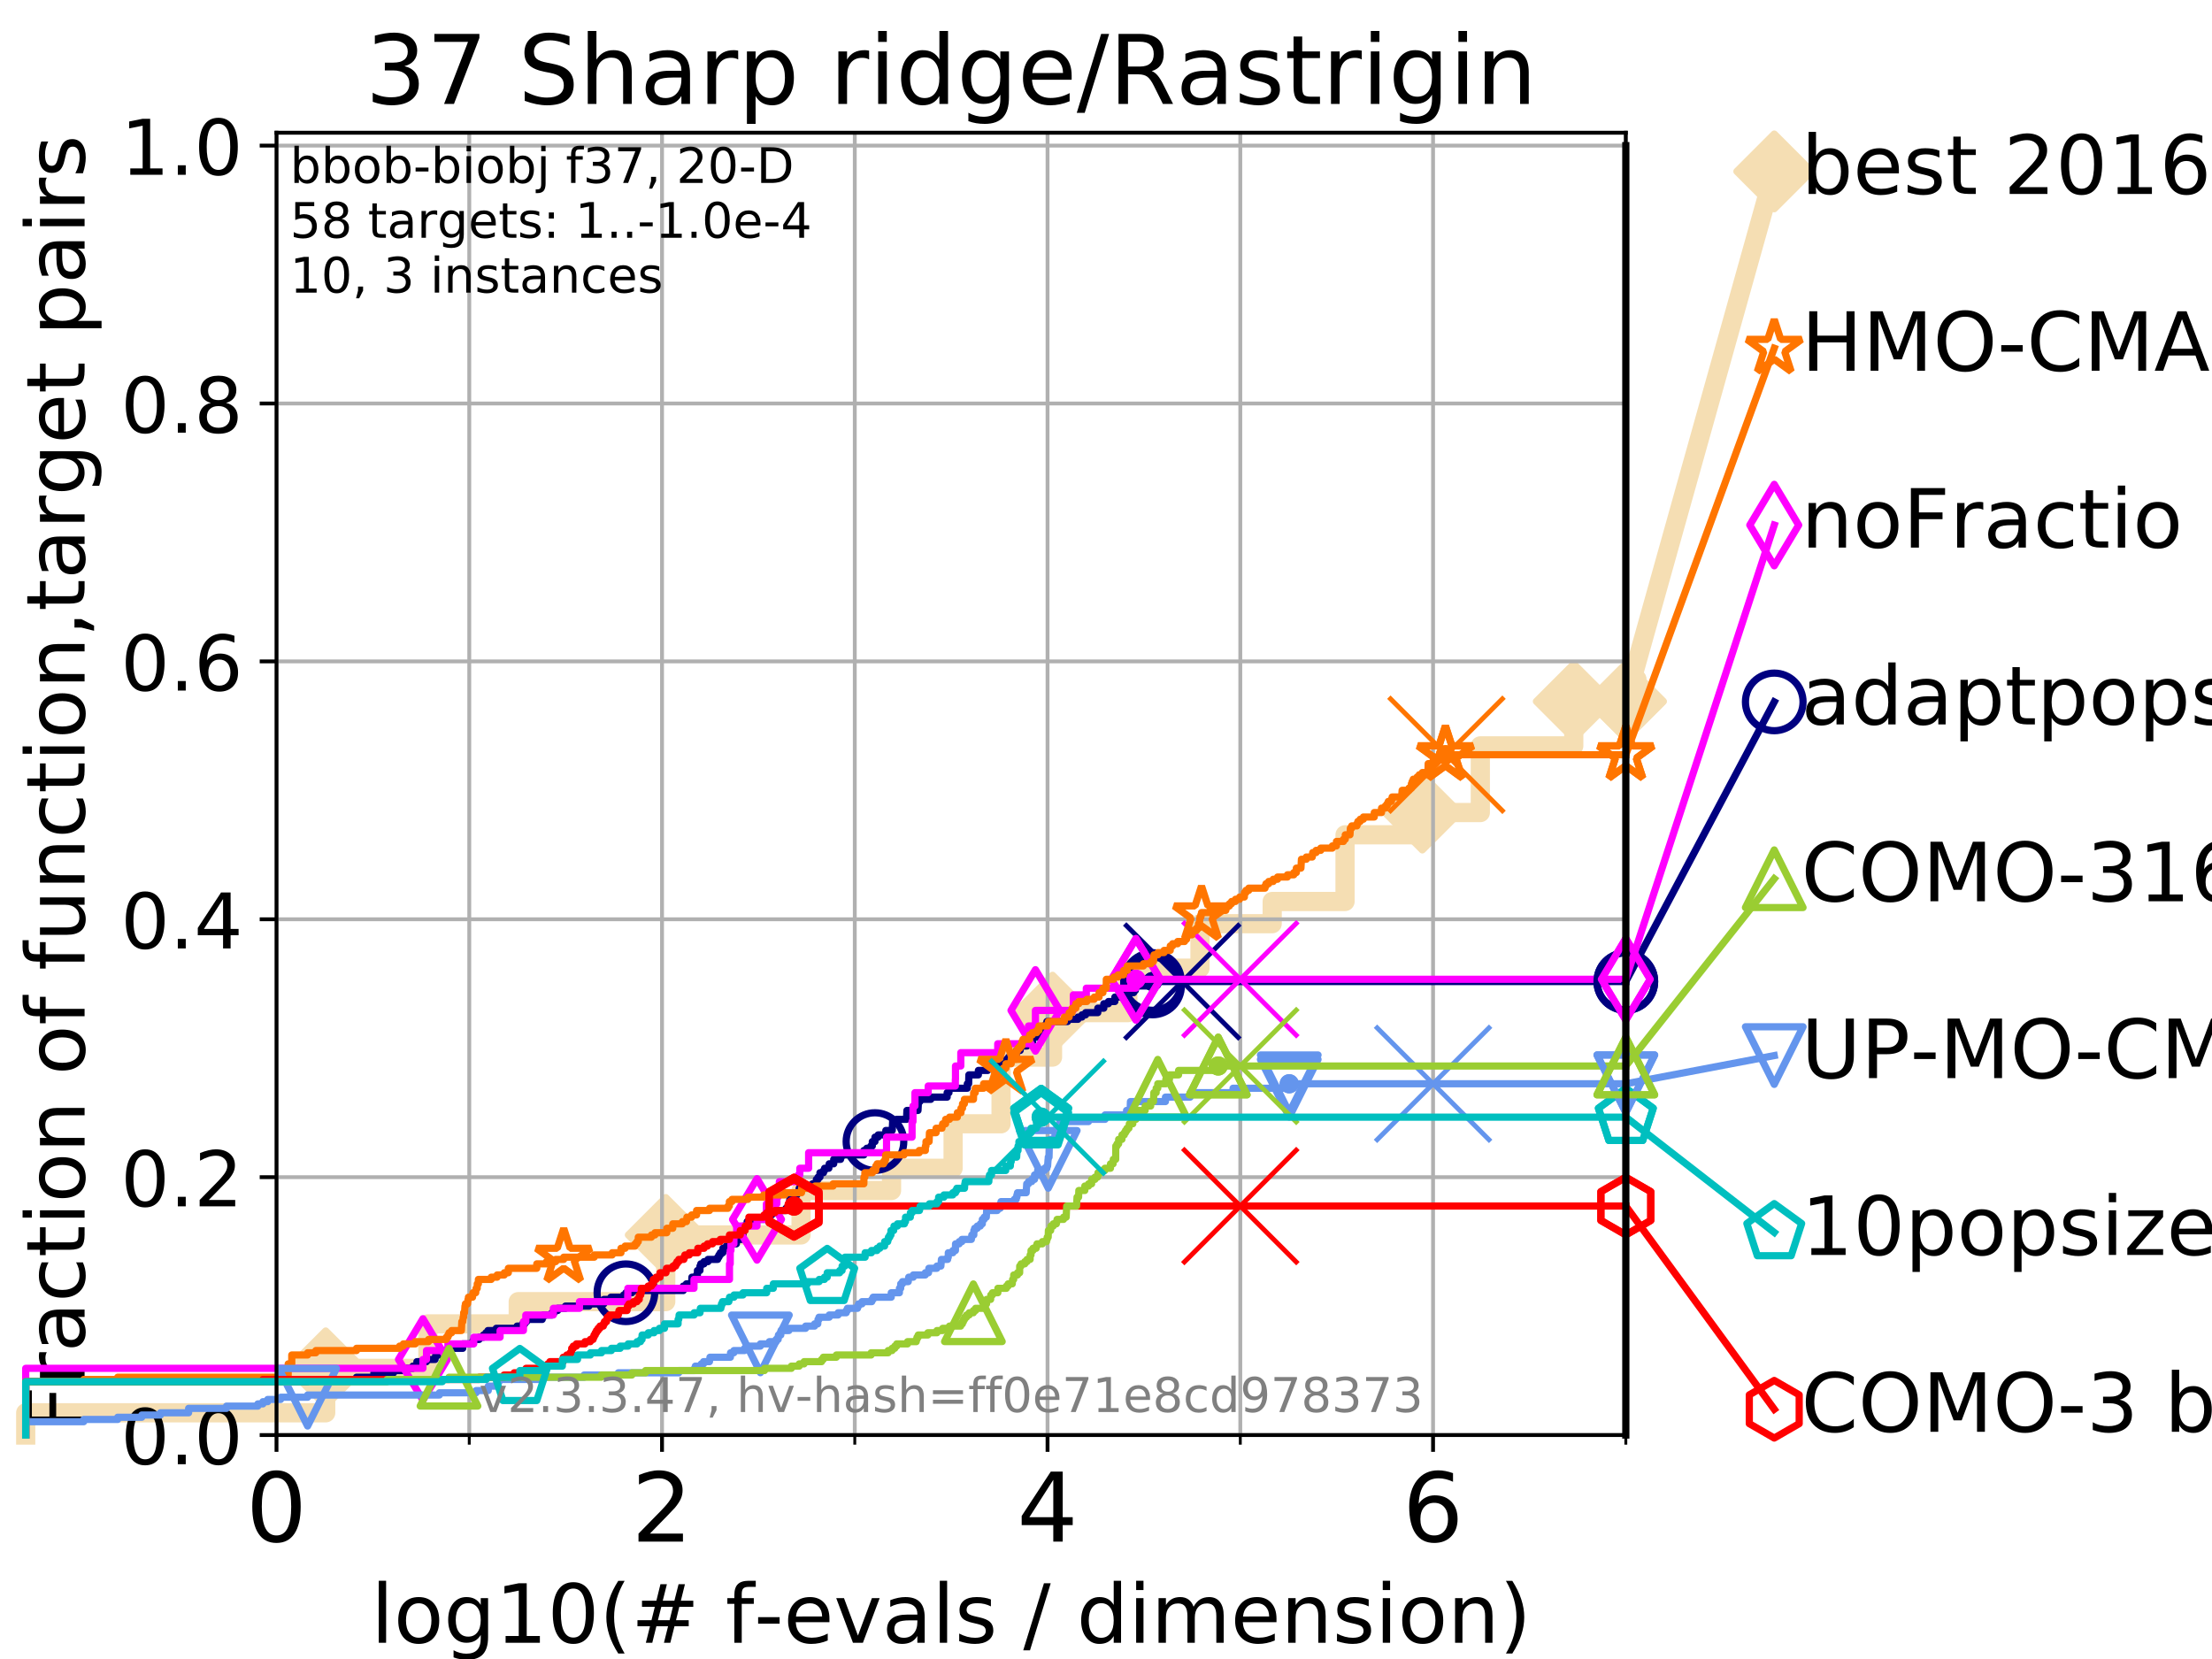 <?xml version="1.0" encoding="utf-8" standalone="no"?>
<!DOCTYPE svg PUBLIC "-//W3C//DTD SVG 1.1//EN"
  "http://www.w3.org/Graphics/SVG/1.1/DTD/svg11.dtd">
<!-- Created with matplotlib (https://matplotlib.org/) -->
<svg height="345.6pt" version="1.1" viewBox="0 0 460.8 345.6" width="460.8pt" xmlns="http://www.w3.org/2000/svg" xmlns:xlink="http://www.w3.org/1999/xlink">
 <defs>
  <style type="text/css">
*{stroke-linecap:butt;stroke-linejoin:round;}
  </style>
 </defs>
 <g id="figure_1">
  <g id="patch_1">
   <path d="M 0 345.6 
L 460.8 345.6 
L 460.8 0 
L 0 0 
z
" style="fill:#ffffff;"/>
  </g>
  <g id="axes_1">
   <g id="patch_2">
    <path d="M 57.6 298.944 
L 338.688 298.944 
L 338.688 27.648 
L 57.6 27.648 
z
" style="fill:#ffffff;"/>
   </g>
   <g id="line2d_1">
    <path d="M 5.357 298.944 
L 5.357 294.313 
L 67.851 294.313 
L 67.851 285.05 
L 89.135 285.05 
L 89.135 275.788 
L 107.957 275.788 
L 107.957 271.157 
L 138.687 271.157 
L 138.687 257.263 
L 166.876 257.263 
L 166.876 248.001 
L 185.722 248.001 
L 185.722 243.37 
L 198.547 243.37 
L 198.547 234.107 
L 208.54 234.107 
L 208.54 220.214 
L 219.264 220.214 
L 219.264 210.951 
L 234.946 210.951 
L 234.946 201.689 
L 249.978 201.689 
L 249.978 192.426 
L 265.021 192.426 
L 265.021 187.795 
L 280.197 187.795 
L 280.197 173.901 
L 296.296 173.901 
L 296.296 169.27 
L 308.38 169.27 
L 308.38 155.377 
L 327.844 155.377 
L 327.844 146.114 
L 338.688 146.114 
" style="fill:none;stroke:#f5deb3;stroke-linecap:square;stroke-width:4;"/>
   </g>
   <g id="line2d_2">
    <defs>
     <path d="M 0 7.778 
L 7.778 0 
L 0 -7.778 
L -7.778 0 
z
" id="mfe4a4327b5" style="stroke:#f5deb3;stroke-linejoin:miter;stroke-width:1.5;"/>
    </defs>
    <g>
     <use style="fill:#f5deb3;stroke:#f5deb3;stroke-linejoin:miter;stroke-width:1.5;" x="67.851" xlink:href="#mfe4a4327b5" y="285.05"/>
     <use style="fill:#f5deb3;stroke:#f5deb3;stroke-linejoin:miter;stroke-width:1.5;" x="138.687" xlink:href="#mfe4a4327b5" y="257.263"/>
     <use style="fill:#f5deb3;stroke:#f5deb3;stroke-linejoin:miter;stroke-width:1.5;" x="219.264" xlink:href="#mfe4a4327b5" y="210.951"/>
     <use style="fill:#f5deb3;stroke:#f5deb3;stroke-linejoin:miter;stroke-width:1.5;" x="296.296" xlink:href="#mfe4a4327b5" y="169.27"/>
     <use style="fill:#f5deb3;stroke:#f5deb3;stroke-linejoin:miter;stroke-width:1.5;" x="327.844" xlink:href="#mfe4a4327b5" y="146.114"/>
     <use style="fill:#f5deb3;stroke:#f5deb3;stroke-linejoin:miter;stroke-width:1.5;" x="338.688" xlink:href="#mfe4a4327b5" y="146.114"/>
    </g>
   </g>
   <g id="line2d_3">
    <path style="fill:none;stroke:#f5deb3;stroke-linecap:square;stroke-width:4;"/>
    <g/>
   </g>
   <g id="line2d_4">
    <path d="M 338.688 146.114 
L 369.608 35.706 
" style="fill:none;stroke:#f5deb3;stroke-linecap:square;stroke-width:4;"/>
    <g>
     <use style="fill:#f5deb3;stroke:#f5deb3;stroke-linejoin:miter;stroke-width:1.5;" x="338.688" xlink:href="#mfe4a4327b5" y="146.114"/>
     <use style="fill:#f5deb3;stroke:#f5deb3;stroke-linejoin:miter;stroke-width:1.5;" x="369.608" xlink:href="#mfe4a4327b5" y="35.706"/>
    </g>
   </g>
   <g id="matplotlib.axis_1">
    <g id="xtick_1">
     <g id="line2d_5">
      <path clip-path="url(#p06eac3c6c1)" d="M 57.6 298.944 
L 57.6 27.648 
" style="fill:none;stroke:#b0b0b0;stroke-linecap:square;stroke-width:0.8;"/>
     </g>
     <g id="line2d_6">
      <defs>
       <path d="M 0 0 
L 0 3.5 
" id="meec53e2faf" style="stroke:#000000;stroke-width:0.8;"/>
      </defs>
      <g>
       <use style="stroke:#000000;stroke-width:0.8;" x="57.6" xlink:href="#meec53e2faf" y="298.944"/>
      </g>
     </g>
     <g id="text_1">
      <!-- 0 -->
      <defs>
       <path d="M 31.781 66.406 
Q 24.172 66.406 20.328 58.906 
Q 16.5 51.422 16.5 36.375 
Q 16.5 21.391 20.328 13.891 
Q 24.172 6.391 31.781 6.391 
Q 39.453 6.391 43.281 13.891 
Q 47.125 21.391 47.125 36.375 
Q 47.125 51.422 43.281 58.906 
Q 39.453 66.406 31.781 66.406 
z
M 31.781 74.219 
Q 44.047 74.219 50.516 64.516 
Q 56.984 54.828 56.984 36.375 
Q 56.984 17.969 50.516 8.266 
Q 44.047 -1.422 31.781 -1.422 
Q 19.531 -1.422 13.062 8.266 
Q 6.594 17.969 6.594 36.375 
Q 6.594 54.828 13.062 64.516 
Q 19.531 74.219 31.781 74.219 
z
" id="DejaVuSans-48"/>
      </defs>
      <g transform="translate(51.237 321.141)scale(0.2 -0.2)">
       <use xlink:href="#DejaVuSans-48"/>
      </g>
     </g>
    </g>
    <g id="xtick_2">
     <g id="line2d_7">
      <path clip-path="url(#p06eac3c6c1)" d="M 137.911 298.944 
L 137.911 27.648 
" style="fill:none;stroke:#b0b0b0;stroke-linecap:square;stroke-width:0.8;"/>
     </g>
     <g id="line2d_8">
      <g>
       <use style="stroke:#000000;stroke-width:0.8;" x="137.911" xlink:href="#meec53e2faf" y="298.944"/>
      </g>
     </g>
     <g id="text_2">
      <!-- 2 -->
      <defs>
       <path d="M 19.188 8.297 
L 53.609 8.297 
L 53.609 0 
L 7.328 0 
L 7.328 8.297 
Q 12.938 14.109 22.625 23.891 
Q 32.328 33.688 34.812 36.531 
Q 39.547 41.844 41.422 45.531 
Q 43.312 49.219 43.312 52.781 
Q 43.312 58.594 39.234 62.25 
Q 35.156 65.922 28.609 65.922 
Q 23.969 65.922 18.812 64.312 
Q 13.672 62.703 7.812 59.422 
L 7.812 69.391 
Q 13.766 71.781 18.938 73 
Q 24.125 74.219 28.422 74.219 
Q 39.75 74.219 46.484 68.547 
Q 53.219 62.891 53.219 53.422 
Q 53.219 48.922 51.531 44.891 
Q 49.859 40.875 45.406 35.406 
Q 44.188 33.984 37.641 27.219 
Q 31.109 20.453 19.188 8.297 
z
" id="DejaVuSans-50"/>
      </defs>
      <g transform="translate(131.548 321.141)scale(0.2 -0.2)">
       <use xlink:href="#DejaVuSans-50"/>
      </g>
     </g>
    </g>
    <g id="xtick_3">
     <g id="line2d_9">
      <path clip-path="url(#p06eac3c6c1)" d="M 218.222 298.944 
L 218.222 27.648 
" style="fill:none;stroke:#b0b0b0;stroke-linecap:square;stroke-width:0.8;"/>
     </g>
     <g id="line2d_10">
      <g>
       <use style="stroke:#000000;stroke-width:0.8;" x="218.222" xlink:href="#meec53e2faf" y="298.944"/>
      </g>
     </g>
     <g id="text_3">
      <!-- 4 -->
      <defs>
       <path d="M 37.797 64.312 
L 12.891 25.391 
L 37.797 25.391 
z
M 35.203 72.906 
L 47.609 72.906 
L 47.609 25.391 
L 58.016 25.391 
L 58.016 17.188 
L 47.609 17.188 
L 47.609 0 
L 37.797 0 
L 37.797 17.188 
L 4.891 17.188 
L 4.891 26.703 
z
" id="DejaVuSans-52"/>
      </defs>
      <g transform="translate(211.859 321.141)scale(0.2 -0.2)">
       <use xlink:href="#DejaVuSans-52"/>
      </g>
     </g>
    </g>
    <g id="xtick_4">
     <g id="line2d_11">
      <path clip-path="url(#p06eac3c6c1)" d="M 298.533 298.944 
L 298.533 27.648 
" style="fill:none;stroke:#b0b0b0;stroke-linecap:square;stroke-width:0.8;"/>
     </g>
     <g id="line2d_12">
      <g>
       <use style="stroke:#000000;stroke-width:0.8;" x="298.533" xlink:href="#meec53e2faf" y="298.944"/>
      </g>
     </g>
     <g id="text_4">
      <!-- 6 -->
      <defs>
       <path d="M 33.016 40.375 
Q 26.375 40.375 22.484 35.828 
Q 18.609 31.297 18.609 23.391 
Q 18.609 15.531 22.484 10.953 
Q 26.375 6.391 33.016 6.391 
Q 39.656 6.391 43.531 10.953 
Q 47.406 15.531 47.406 23.391 
Q 47.406 31.297 43.531 35.828 
Q 39.656 40.375 33.016 40.375 
z
M 52.594 71.297 
L 52.594 62.312 
Q 48.875 64.062 45.094 64.984 
Q 41.312 65.922 37.594 65.922 
Q 27.828 65.922 22.672 59.328 
Q 17.531 52.734 16.797 39.406 
Q 19.672 43.656 24.016 45.922 
Q 28.375 48.188 33.594 48.188 
Q 44.578 48.188 50.953 41.516 
Q 57.328 34.859 57.328 23.391 
Q 57.328 12.156 50.688 5.359 
Q 44.047 -1.422 33.016 -1.422 
Q 20.359 -1.422 13.672 8.266 
Q 6.984 17.969 6.984 36.375 
Q 6.984 53.656 15.188 63.938 
Q 23.391 74.219 37.203 74.219 
Q 40.922 74.219 44.703 73.484 
Q 48.484 72.75 52.594 71.297 
z
" id="DejaVuSans-54"/>
      </defs>
      <g transform="translate(292.17 321.141)scale(0.2 -0.2)">
       <use xlink:href="#DejaVuSans-54"/>
      </g>
     </g>
    </g>
    <g id="xtick_5">
     <g id="line2d_13">
      <path clip-path="url(#p06eac3c6c1)" d="M 97.755 298.944 
L 97.755 27.648 
" style="fill:none;stroke:#b0b0b0;stroke-linecap:square;stroke-width:0.8;"/>
     </g>
     <g id="line2d_14">
      <defs>
       <path d="M 0 0 
L 0 2 
" id="m61e6d8da6a" style="stroke:#000000;stroke-width:0.6;"/>
      </defs>
      <g>
       <use style="stroke:#000000;stroke-width:0.6;" x="97.755" xlink:href="#m61e6d8da6a" y="298.944"/>
      </g>
     </g>
    </g>
    <g id="xtick_6">
     <g id="line2d_15">
      <path clip-path="url(#p06eac3c6c1)" d="M 178.066 298.944 
L 178.066 27.648 
" style="fill:none;stroke:#b0b0b0;stroke-linecap:square;stroke-width:0.8;"/>
     </g>
     <g id="line2d_16">
      <g>
       <use style="stroke:#000000;stroke-width:0.6;" x="178.066" xlink:href="#m61e6d8da6a" y="298.944"/>
      </g>
     </g>
    </g>
    <g id="xtick_7">
     <g id="line2d_17">
      <path clip-path="url(#p06eac3c6c1)" d="M 258.377 298.944 
L 258.377 27.648 
" style="fill:none;stroke:#b0b0b0;stroke-linecap:square;stroke-width:0.8;"/>
     </g>
     <g id="line2d_18">
      <g>
       <use style="stroke:#000000;stroke-width:0.6;" x="258.377" xlink:href="#m61e6d8da6a" y="298.944"/>
      </g>
     </g>
    </g>
    <g id="xtick_8">
     <g id="line2d_19">
      <path clip-path="url(#p06eac3c6c1)" d="M 338.688 298.944 
L 338.688 27.648 
" style="fill:none;stroke:#b0b0b0;stroke-linecap:square;stroke-width:0.8;"/>
     </g>
     <g id="line2d_20">
      <g>
       <use style="stroke:#000000;stroke-width:0.6;" x="338.688" xlink:href="#m61e6d8da6a" y="298.944"/>
      </g>
     </g>
    </g>
    <g id="text_5">
     <!-- log10(# f-evals / dimension) -->
     <defs>
      <path d="M 9.422 75.984 
L 18.406 75.984 
L 18.406 0 
L 9.422 0 
z
" id="DejaVuSans-108"/>
      <path d="M 30.609 48.391 
Q 23.391 48.391 19.188 42.75 
Q 14.984 37.109 14.984 27.297 
Q 14.984 17.484 19.156 11.844 
Q 23.344 6.203 30.609 6.203 
Q 37.797 6.203 41.984 11.859 
Q 46.188 17.531 46.188 27.297 
Q 46.188 37.016 41.984 42.703 
Q 37.797 48.391 30.609 48.391 
z
M 30.609 56 
Q 42.328 56 49.016 48.375 
Q 55.719 40.766 55.719 27.297 
Q 55.719 13.875 49.016 6.219 
Q 42.328 -1.422 30.609 -1.422 
Q 18.844 -1.422 12.172 6.219 
Q 5.516 13.875 5.516 27.297 
Q 5.516 40.766 12.172 48.375 
Q 18.844 56 30.609 56 
z
" id="DejaVuSans-111"/>
      <path d="M 45.406 27.984 
Q 45.406 37.75 41.375 43.109 
Q 37.359 48.484 30.078 48.484 
Q 22.859 48.484 18.828 43.109 
Q 14.797 37.75 14.797 27.984 
Q 14.797 18.266 18.828 12.891 
Q 22.859 7.516 30.078 7.516 
Q 37.359 7.516 41.375 12.891 
Q 45.406 18.266 45.406 27.984 
z
M 54.391 6.781 
Q 54.391 -7.172 48.188 -13.984 
Q 42 -20.797 29.203 -20.797 
Q 24.469 -20.797 20.266 -20.094 
Q 16.062 -19.391 12.109 -17.922 
L 12.109 -9.188 
Q 16.062 -11.328 19.922 -12.344 
Q 23.781 -13.375 27.781 -13.375 
Q 36.625 -13.375 41.016 -8.766 
Q 45.406 -4.156 45.406 5.172 
L 45.406 9.625 
Q 42.625 4.781 38.281 2.391 
Q 33.938 0 27.875 0 
Q 17.828 0 11.672 7.656 
Q 5.516 15.328 5.516 27.984 
Q 5.516 40.672 11.672 48.328 
Q 17.828 56 27.875 56 
Q 33.938 56 38.281 53.609 
Q 42.625 51.219 45.406 46.391 
L 45.406 54.688 
L 54.391 54.688 
z
" id="DejaVuSans-103"/>
      <path d="M 12.406 8.297 
L 28.516 8.297 
L 28.516 63.922 
L 10.984 60.406 
L 10.984 69.391 
L 28.422 72.906 
L 38.281 72.906 
L 38.281 8.297 
L 54.391 8.297 
L 54.391 0 
L 12.406 0 
z
" id="DejaVuSans-49"/>
      <path d="M 31 75.875 
Q 24.469 64.656 21.281 53.656 
Q 18.109 42.672 18.109 31.391 
Q 18.109 20.125 21.312 9.062 
Q 24.516 -2 31 -13.188 
L 23.188 -13.188 
Q 15.875 -1.703 12.234 9.375 
Q 8.594 20.453 8.594 31.391 
Q 8.594 42.281 12.203 53.312 
Q 15.828 64.359 23.188 75.875 
z
" id="DejaVuSans-40"/>
      <path d="M 51.125 44 
L 36.922 44 
L 32.812 27.688 
L 47.125 27.688 
z
M 43.797 71.781 
L 38.719 51.516 
L 52.984 51.516 
L 58.109 71.781 
L 65.922 71.781 
L 60.891 51.516 
L 76.125 51.516 
L 76.125 44 
L 58.984 44 
L 54.984 27.688 
L 70.516 27.688 
L 70.516 20.219 
L 53.078 20.219 
L 48 0 
L 40.188 0 
L 45.219 20.219 
L 30.906 20.219 
L 25.875 0 
L 18.016 0 
L 23.094 20.219 
L 7.719 20.219 
L 7.719 27.688 
L 24.906 27.688 
L 29 44 
L 13.281 44 
L 13.281 51.516 
L 30.906 51.516 
L 35.891 71.781 
z
" id="DejaVuSans-35"/>
      <path id="DejaVuSans-32"/>
      <path d="M 37.109 75.984 
L 37.109 68.5 
L 28.516 68.5 
Q 23.688 68.5 21.797 66.547 
Q 19.922 64.594 19.922 59.516 
L 19.922 54.688 
L 34.719 54.688 
L 34.719 47.703 
L 19.922 47.703 
L 19.922 0 
L 10.891 0 
L 10.891 47.703 
L 2.297 47.703 
L 2.297 54.688 
L 10.891 54.688 
L 10.891 58.5 
Q 10.891 67.625 15.141 71.797 
Q 19.391 75.984 28.609 75.984 
z
" id="DejaVuSans-102"/>
      <path d="M 4.891 31.391 
L 31.203 31.391 
L 31.203 23.391 
L 4.891 23.391 
z
" id="DejaVuSans-45"/>
      <path d="M 56.203 29.594 
L 56.203 25.203 
L 14.891 25.203 
Q 15.484 15.922 20.484 11.062 
Q 25.484 6.203 34.422 6.203 
Q 39.594 6.203 44.453 7.469 
Q 49.312 8.734 54.109 11.281 
L 54.109 2.781 
Q 49.266 0.734 44.188 -0.344 
Q 39.109 -1.422 33.891 -1.422 
Q 20.797 -1.422 13.156 6.188 
Q 5.516 13.812 5.516 26.812 
Q 5.516 40.234 12.766 48.109 
Q 20.016 56 32.328 56 
Q 43.359 56 49.781 48.891 
Q 56.203 41.797 56.203 29.594 
z
M 47.219 32.234 
Q 47.125 39.594 43.094 43.984 
Q 39.062 48.391 32.422 48.391 
Q 24.906 48.391 20.391 44.141 
Q 15.875 39.891 15.188 32.172 
z
" id="DejaVuSans-101"/>
      <path d="M 2.984 54.688 
L 12.5 54.688 
L 29.594 8.797 
L 46.688 54.688 
L 56.203 54.688 
L 35.688 0 
L 23.484 0 
z
" id="DejaVuSans-118"/>
      <path d="M 34.281 27.484 
Q 23.391 27.484 19.188 25 
Q 14.984 22.516 14.984 16.5 
Q 14.984 11.719 18.141 8.906 
Q 21.297 6.109 26.703 6.109 
Q 34.188 6.109 38.703 11.406 
Q 43.219 16.703 43.219 25.484 
L 43.219 27.484 
z
M 52.203 31.203 
L 52.203 0 
L 43.219 0 
L 43.219 8.297 
Q 40.141 3.328 35.547 0.953 
Q 30.953 -1.422 24.312 -1.422 
Q 15.922 -1.422 10.953 3.297 
Q 6 8.016 6 15.922 
Q 6 25.141 12.172 29.828 
Q 18.359 34.516 30.609 34.516 
L 43.219 34.516 
L 43.219 35.406 
Q 43.219 41.609 39.141 45 
Q 35.062 48.391 27.688 48.391 
Q 23 48.391 18.547 47.266 
Q 14.109 46.141 10.016 43.891 
L 10.016 52.203 
Q 14.938 54.109 19.578 55.047 
Q 24.219 56 28.609 56 
Q 40.484 56 46.344 49.844 
Q 52.203 43.703 52.203 31.203 
z
" id="DejaVuSans-97"/>
      <path d="M 44.281 53.078 
L 44.281 44.578 
Q 40.484 46.531 36.375 47.5 
Q 32.281 48.484 27.875 48.484 
Q 21.188 48.484 17.844 46.438 
Q 14.5 44.391 14.5 40.281 
Q 14.5 37.156 16.891 35.375 
Q 19.281 33.594 26.516 31.984 
L 29.594 31.297 
Q 39.156 29.25 43.188 25.516 
Q 47.219 21.781 47.219 15.094 
Q 47.219 7.469 41.188 3.016 
Q 35.156 -1.422 24.609 -1.422 
Q 20.219 -1.422 15.453 -0.562 
Q 10.688 0.297 5.422 2 
L 5.422 11.281 
Q 10.406 8.688 15.234 7.391 
Q 20.062 6.109 24.812 6.109 
Q 31.156 6.109 34.562 8.281 
Q 37.984 10.453 37.984 14.406 
Q 37.984 18.062 35.516 20.016 
Q 33.062 21.969 24.703 23.781 
L 21.578 24.516 
Q 13.234 26.266 9.516 29.906 
Q 5.812 33.547 5.812 39.891 
Q 5.812 47.609 11.281 51.797 
Q 16.75 56 26.812 56 
Q 31.781 56 36.172 55.266 
Q 40.578 54.547 44.281 53.078 
z
" id="DejaVuSans-115"/>
      <path d="M 25.391 72.906 
L 33.688 72.906 
L 8.297 -9.281 
L 0 -9.281 
z
" id="DejaVuSans-47"/>
      <path d="M 45.406 46.391 
L 45.406 75.984 
L 54.391 75.984 
L 54.391 0 
L 45.406 0 
L 45.406 8.203 
Q 42.578 3.328 38.25 0.953 
Q 33.938 -1.422 27.875 -1.422 
Q 17.969 -1.422 11.734 6.484 
Q 5.516 14.406 5.516 27.297 
Q 5.516 40.188 11.734 48.094 
Q 17.969 56 27.875 56 
Q 33.938 56 38.25 53.625 
Q 42.578 51.266 45.406 46.391 
z
M 14.797 27.297 
Q 14.797 17.391 18.875 11.75 
Q 22.953 6.109 30.078 6.109 
Q 37.203 6.109 41.297 11.75 
Q 45.406 17.391 45.406 27.297 
Q 45.406 37.203 41.297 42.844 
Q 37.203 48.484 30.078 48.484 
Q 22.953 48.484 18.875 42.844 
Q 14.797 37.203 14.797 27.297 
z
" id="DejaVuSans-100"/>
      <path d="M 9.422 54.688 
L 18.406 54.688 
L 18.406 0 
L 9.422 0 
z
M 9.422 75.984 
L 18.406 75.984 
L 18.406 64.594 
L 9.422 64.594 
z
" id="DejaVuSans-105"/>
      <path d="M 52 44.188 
Q 55.375 50.25 60.062 53.125 
Q 64.75 56 71.094 56 
Q 79.641 56 84.281 50.016 
Q 88.922 44.047 88.922 33.016 
L 88.922 0 
L 79.891 0 
L 79.891 32.719 
Q 79.891 40.578 77.094 44.375 
Q 74.312 48.188 68.609 48.188 
Q 61.625 48.188 57.562 43.547 
Q 53.516 38.922 53.516 30.906 
L 53.516 0 
L 44.484 0 
L 44.484 32.719 
Q 44.484 40.625 41.703 44.406 
Q 38.922 48.188 33.109 48.188 
Q 26.219 48.188 22.156 43.531 
Q 18.109 38.875 18.109 30.906 
L 18.109 0 
L 9.078 0 
L 9.078 54.688 
L 18.109 54.688 
L 18.109 46.188 
Q 21.188 51.219 25.484 53.609 
Q 29.781 56 35.688 56 
Q 41.656 56 45.828 52.969 
Q 50 49.953 52 44.188 
z
" id="DejaVuSans-109"/>
      <path d="M 54.891 33.016 
L 54.891 0 
L 45.906 0 
L 45.906 32.719 
Q 45.906 40.484 42.875 44.328 
Q 39.844 48.188 33.797 48.188 
Q 26.516 48.188 22.312 43.547 
Q 18.109 38.922 18.109 30.906 
L 18.109 0 
L 9.078 0 
L 9.078 54.688 
L 18.109 54.688 
L 18.109 46.188 
Q 21.344 51.125 25.703 53.562 
Q 30.078 56 35.797 56 
Q 45.219 56 50.047 50.172 
Q 54.891 44.344 54.891 33.016 
z
" id="DejaVuSans-110"/>
      <path d="M 8.016 75.875 
L 15.828 75.875 
Q 23.141 64.359 26.781 53.312 
Q 30.422 42.281 30.422 31.391 
Q 30.422 20.453 26.781 9.375 
Q 23.141 -1.703 15.828 -13.188 
L 8.016 -13.188 
Q 14.5 -2 17.703 9.062 
Q 20.906 20.125 20.906 31.391 
Q 20.906 42.672 17.703 53.656 
Q 14.5 64.656 8.016 75.875 
z
" id="DejaVuSans-41"/>
     </defs>
     <g transform="translate(77.303 342.218)scale(0.17 -0.17)">
      <use xlink:href="#DejaVuSans-108"/>
      <use x="27.783" xlink:href="#DejaVuSans-111"/>
      <use x="88.965" xlink:href="#DejaVuSans-103"/>
      <use x="152.441" xlink:href="#DejaVuSans-49"/>
      <use x="216.064" xlink:href="#DejaVuSans-48"/>
      <use x="279.688" xlink:href="#DejaVuSans-40"/>
      <use x="318.701" xlink:href="#DejaVuSans-35"/>
      <use x="402.49" xlink:href="#DejaVuSans-32"/>
      <use x="434.277" xlink:href="#DejaVuSans-102"/>
      <use x="469.404" xlink:href="#DejaVuSans-45"/>
      <use x="505.488" xlink:href="#DejaVuSans-101"/>
      <use x="567.012" xlink:href="#DejaVuSans-118"/>
      <use x="626.191" xlink:href="#DejaVuSans-97"/>
      <use x="687.471" xlink:href="#DejaVuSans-108"/>
      <use x="715.254" xlink:href="#DejaVuSans-115"/>
      <use x="767.354" xlink:href="#DejaVuSans-32"/>
      <use x="799.141" xlink:href="#DejaVuSans-47"/>
      <use x="832.832" xlink:href="#DejaVuSans-32"/>
      <use x="864.619" xlink:href="#DejaVuSans-100"/>
      <use x="928.096" xlink:href="#DejaVuSans-105"/>
      <use x="955.879" xlink:href="#DejaVuSans-109"/>
      <use x="1053.291" xlink:href="#DejaVuSans-101"/>
      <use x="1114.814" xlink:href="#DejaVuSans-110"/>
      <use x="1178.193" xlink:href="#DejaVuSans-115"/>
      <use x="1230.293" xlink:href="#DejaVuSans-105"/>
      <use x="1258.076" xlink:href="#DejaVuSans-111"/>
      <use x="1319.258" xlink:href="#DejaVuSans-110"/>
      <use x="1382.637" xlink:href="#DejaVuSans-41"/>
     </g>
    </g>
   </g>
   <g id="matplotlib.axis_2">
    <g id="ytick_1">
     <g id="line2d_21">
      <path clip-path="url(#p06eac3c6c1)" d="M 57.6 298.944 
L 338.688 298.944 
" style="fill:none;stroke:#b0b0b0;stroke-linecap:square;stroke-width:0.8;"/>
     </g>
     <g id="line2d_22">
      <defs>
       <path d="M 0 0 
L -3.5 0 
" id="mcdf7d7b0ff" style="stroke:#000000;stroke-width:0.8;"/>
      </defs>
      <g>
       <use style="stroke:#000000;stroke-width:0.8;" x="57.6" xlink:href="#mcdf7d7b0ff" y="298.944"/>
      </g>
     </g>
     <g id="text_6">
      <!-- 0.0 -->
      <defs>
       <path d="M 10.688 12.406 
L 21 12.406 
L 21 0 
L 10.688 0 
z
" id="DejaVuSans-46"/>
      </defs>
      <g transform="translate(25.155 305.023)scale(0.16 -0.16)">
       <use xlink:href="#DejaVuSans-48"/>
       <use x="63.623" xlink:href="#DejaVuSans-46"/>
       <use x="95.41" xlink:href="#DejaVuSans-48"/>
      </g>
     </g>
    </g>
    <g id="ytick_2">
     <g id="line2d_23">
      <path clip-path="url(#p06eac3c6c1)" d="M 57.6 245.222 
L 338.688 245.222 
" style="fill:none;stroke:#b0b0b0;stroke-linecap:square;stroke-width:0.8;"/>
     </g>
     <g id="line2d_24">
      <g>
       <use style="stroke:#000000;stroke-width:0.8;" x="57.6" xlink:href="#mcdf7d7b0ff" y="245.222"/>
      </g>
     </g>
     <g id="text_7">
      <!-- 0.2 -->
      <g transform="translate(25.155 251.301)scale(0.16 -0.16)">
       <use xlink:href="#DejaVuSans-48"/>
       <use x="63.623" xlink:href="#DejaVuSans-46"/>
       <use x="95.41" xlink:href="#DejaVuSans-50"/>
      </g>
     </g>
    </g>
    <g id="ytick_3">
     <g id="line2d_25">
      <path clip-path="url(#p06eac3c6c1)" d="M 57.6 191.5 
L 338.688 191.5 
" style="fill:none;stroke:#b0b0b0;stroke-linecap:square;stroke-width:0.8;"/>
     </g>
     <g id="line2d_26">
      <g>
       <use style="stroke:#000000;stroke-width:0.8;" x="57.6" xlink:href="#mcdf7d7b0ff" y="191.5"/>
      </g>
     </g>
     <g id="text_8">
      <!-- 0.4 -->
      <g transform="translate(25.155 197.579)scale(0.16 -0.16)">
       <use xlink:href="#DejaVuSans-48"/>
       <use x="63.623" xlink:href="#DejaVuSans-46"/>
       <use x="95.41" xlink:href="#DejaVuSans-52"/>
      </g>
     </g>
    </g>
    <g id="ytick_4">
     <g id="line2d_27">
      <path clip-path="url(#p06eac3c6c1)" d="M 57.6 137.778 
L 338.688 137.778 
" style="fill:none;stroke:#b0b0b0;stroke-linecap:square;stroke-width:0.8;"/>
     </g>
     <g id="line2d_28">
      <g>
       <use style="stroke:#000000;stroke-width:0.8;" x="57.6" xlink:href="#mcdf7d7b0ff" y="137.778"/>
      </g>
     </g>
     <g id="text_9">
      <!-- 0.6 -->
      <g transform="translate(25.155 143.857)scale(0.16 -0.16)">
       <use xlink:href="#DejaVuSans-48"/>
       <use x="63.623" xlink:href="#DejaVuSans-46"/>
       <use x="95.41" xlink:href="#DejaVuSans-54"/>
      </g>
     </g>
    </g>
    <g id="ytick_5">
     <g id="line2d_29">
      <path clip-path="url(#p06eac3c6c1)" d="M 57.6 84.056 
L 338.688 84.056 
" style="fill:none;stroke:#b0b0b0;stroke-linecap:square;stroke-width:0.8;"/>
     </g>
     <g id="line2d_30">
      <g>
       <use style="stroke:#000000;stroke-width:0.8;" x="57.6" xlink:href="#mcdf7d7b0ff" y="84.056"/>
      </g>
     </g>
     <g id="text_10">
      <!-- 0.8 -->
      <defs>
       <path d="M 31.781 34.625 
Q 24.75 34.625 20.719 30.859 
Q 16.703 27.094 16.703 20.516 
Q 16.703 13.922 20.719 10.156 
Q 24.75 6.391 31.781 6.391 
Q 38.812 6.391 42.859 10.172 
Q 46.922 13.969 46.922 20.516 
Q 46.922 27.094 42.891 30.859 
Q 38.875 34.625 31.781 34.625 
z
M 21.922 38.812 
Q 15.578 40.375 12.031 44.719 
Q 8.5 49.078 8.5 55.328 
Q 8.5 64.062 14.719 69.141 
Q 20.953 74.219 31.781 74.219 
Q 42.672 74.219 48.875 69.141 
Q 55.078 64.062 55.078 55.328 
Q 55.078 49.078 51.531 44.719 
Q 48 40.375 41.703 38.812 
Q 48.828 37.156 52.797 32.312 
Q 56.781 27.484 56.781 20.516 
Q 56.781 9.906 50.312 4.234 
Q 43.844 -1.422 31.781 -1.422 
Q 19.734 -1.422 13.25 4.234 
Q 6.781 9.906 6.781 20.516 
Q 6.781 27.484 10.781 32.312 
Q 14.797 37.156 21.922 38.812 
z
M 18.312 54.391 
Q 18.312 48.734 21.844 45.562 
Q 25.391 42.391 31.781 42.391 
Q 38.141 42.391 41.719 45.562 
Q 45.312 48.734 45.312 54.391 
Q 45.312 60.062 41.719 63.234 
Q 38.141 66.406 31.781 66.406 
Q 25.391 66.406 21.844 63.234 
Q 18.312 60.062 18.312 54.391 
z
" id="DejaVuSans-56"/>
      </defs>
      <g transform="translate(25.155 90.135)scale(0.16 -0.16)">
       <use xlink:href="#DejaVuSans-48"/>
       <use x="63.623" xlink:href="#DejaVuSans-46"/>
       <use x="95.41" xlink:href="#DejaVuSans-56"/>
      </g>
     </g>
    </g>
    <g id="ytick_6">
     <g id="line2d_31">
      <path clip-path="url(#p06eac3c6c1)" d="M 57.6 30.334 
L 338.688 30.334 
" style="fill:none;stroke:#b0b0b0;stroke-linecap:square;stroke-width:0.8;"/>
     </g>
     <g id="line2d_32">
      <g>
       <use style="stroke:#000000;stroke-width:0.8;" x="57.6" xlink:href="#mcdf7d7b0ff" y="30.334"/>
      </g>
     </g>
     <g id="text_11">
      <!-- 1.0 -->
      <g transform="translate(25.155 36.413)scale(0.16 -0.16)">
       <use xlink:href="#DejaVuSans-49"/>
       <use x="63.623" xlink:href="#DejaVuSans-46"/>
       <use x="95.41" xlink:href="#DejaVuSans-48"/>
      </g>
     </g>
    </g>
    <g id="text_12">
     <!-- Fraction of function,target pairs -->
     <defs>
      <path d="M 9.812 72.906 
L 51.703 72.906 
L 51.703 64.594 
L 19.672 64.594 
L 19.672 43.109 
L 48.578 43.109 
L 48.578 34.812 
L 19.672 34.812 
L 19.672 0 
L 9.812 0 
z
" id="DejaVuSans-70"/>
      <path d="M 41.109 46.297 
Q 39.594 47.172 37.812 47.578 
Q 36.031 48 33.891 48 
Q 26.266 48 22.188 43.047 
Q 18.109 38.094 18.109 28.812 
L 18.109 0 
L 9.078 0 
L 9.078 54.688 
L 18.109 54.688 
L 18.109 46.188 
Q 20.953 51.172 25.484 53.578 
Q 30.031 56 36.531 56 
Q 37.453 56 38.578 55.875 
Q 39.703 55.766 41.062 55.516 
z
" id="DejaVuSans-114"/>
      <path d="M 48.781 52.594 
L 48.781 44.188 
Q 44.969 46.297 41.141 47.344 
Q 37.312 48.391 33.406 48.391 
Q 24.656 48.391 19.812 42.844 
Q 14.984 37.312 14.984 27.297 
Q 14.984 17.281 19.812 11.734 
Q 24.656 6.203 33.406 6.203 
Q 37.312 6.203 41.141 7.25 
Q 44.969 8.297 48.781 10.406 
L 48.781 2.094 
Q 45.016 0.344 40.984 -0.531 
Q 36.969 -1.422 32.422 -1.422 
Q 20.062 -1.422 12.781 6.344 
Q 5.516 14.109 5.516 27.297 
Q 5.516 40.672 12.859 48.328 
Q 20.219 56 33.016 56 
Q 37.156 56 41.109 55.141 
Q 45.062 54.297 48.781 52.594 
z
" id="DejaVuSans-99"/>
      <path d="M 18.312 70.219 
L 18.312 54.688 
L 36.812 54.688 
L 36.812 47.703 
L 18.312 47.703 
L 18.312 18.016 
Q 18.312 11.328 20.141 9.422 
Q 21.969 7.516 27.594 7.516 
L 36.812 7.516 
L 36.812 0 
L 27.594 0 
Q 17.188 0 13.234 3.875 
Q 9.281 7.766 9.281 18.016 
L 9.281 47.703 
L 2.688 47.703 
L 2.688 54.688 
L 9.281 54.688 
L 9.281 70.219 
z
" id="DejaVuSans-116"/>
      <path d="M 8.5 21.578 
L 8.5 54.688 
L 17.484 54.688 
L 17.484 21.922 
Q 17.484 14.156 20.5 10.266 
Q 23.531 6.391 29.594 6.391 
Q 36.859 6.391 41.078 11.031 
Q 45.312 15.672 45.312 23.688 
L 45.312 54.688 
L 54.297 54.688 
L 54.297 0 
L 45.312 0 
L 45.312 8.406 
Q 42.047 3.422 37.719 1 
Q 33.406 -1.422 27.688 -1.422 
Q 18.266 -1.422 13.375 4.438 
Q 8.5 10.297 8.5 21.578 
z
M 31.109 56 
z
" id="DejaVuSans-117"/>
      <path d="M 11.719 12.406 
L 22.016 12.406 
L 22.016 4 
L 14.016 -11.625 
L 7.719 -11.625 
L 11.719 4 
z
" id="DejaVuSans-44"/>
      <path d="M 18.109 8.203 
L 18.109 -20.797 
L 9.078 -20.797 
L 9.078 54.688 
L 18.109 54.688 
L 18.109 46.391 
Q 20.953 51.266 25.266 53.625 
Q 29.594 56 35.594 56 
Q 45.562 56 51.781 48.094 
Q 58.016 40.188 58.016 27.297 
Q 58.016 14.406 51.781 6.484 
Q 45.562 -1.422 35.594 -1.422 
Q 29.594 -1.422 25.266 0.953 
Q 20.953 3.328 18.109 8.203 
z
M 48.688 27.297 
Q 48.688 37.203 44.609 42.844 
Q 40.531 48.484 33.406 48.484 
Q 26.266 48.484 22.188 42.844 
Q 18.109 37.203 18.109 27.297 
Q 18.109 17.391 22.188 11.75 
Q 26.266 6.109 33.406 6.109 
Q 40.531 6.109 44.609 11.75 
Q 48.688 17.391 48.688 27.297 
z
" id="DejaVuSans-112"/>
     </defs>
     <g transform="translate(17.62 298.435)rotate(-90)scale(0.17 -0.17)">
      <use xlink:href="#DejaVuSans-70"/>
      <use x="57.41" xlink:href="#DejaVuSans-114"/>
      <use x="98.523" xlink:href="#DejaVuSans-97"/>
      <use x="159.803" xlink:href="#DejaVuSans-99"/>
      <use x="214.783" xlink:href="#DejaVuSans-116"/>
      <use x="253.992" xlink:href="#DejaVuSans-105"/>
      <use x="281.775" xlink:href="#DejaVuSans-111"/>
      <use x="342.957" xlink:href="#DejaVuSans-110"/>
      <use x="406.336" xlink:href="#DejaVuSans-32"/>
      <use x="438.123" xlink:href="#DejaVuSans-111"/>
      <use x="499.305" xlink:href="#DejaVuSans-102"/>
      <use x="534.51" xlink:href="#DejaVuSans-32"/>
      <use x="566.297" xlink:href="#DejaVuSans-102"/>
      <use x="601.502" xlink:href="#DejaVuSans-117"/>
      <use x="664.881" xlink:href="#DejaVuSans-110"/>
      <use x="728.26" xlink:href="#DejaVuSans-99"/>
      <use x="783.24" xlink:href="#DejaVuSans-116"/>
      <use x="822.449" xlink:href="#DejaVuSans-105"/>
      <use x="850.232" xlink:href="#DejaVuSans-111"/>
      <use x="911.414" xlink:href="#DejaVuSans-110"/>
      <use x="974.793" xlink:href="#DejaVuSans-44"/>
      <use x="1006.58" xlink:href="#DejaVuSans-116"/>
      <use x="1045.789" xlink:href="#DejaVuSans-97"/>
      <use x="1107.068" xlink:href="#DejaVuSans-114"/>
      <use x="1148.166" xlink:href="#DejaVuSans-103"/>
      <use x="1211.643" xlink:href="#DejaVuSans-101"/>
      <use x="1273.166" xlink:href="#DejaVuSans-116"/>
      <use x="1312.375" xlink:href="#DejaVuSans-32"/>
      <use x="1344.162" xlink:href="#DejaVuSans-112"/>
      <use x="1407.639" xlink:href="#DejaVuSans-97"/>
      <use x="1468.918" xlink:href="#DejaVuSans-105"/>
      <use x="1496.701" xlink:href="#DejaVuSans-114"/>
      <use x="1537.814" xlink:href="#DejaVuSans-115"/>
     </g>
    </g>
   </g>
   <g id="line2d_33">
    <defs>
     <path d="M 0 1.5 
C 0.398 1.5 0.779 1.342 1.061 1.061 
C 1.342 0.779 1.5 0.398 1.5 0 
C 1.5 -0.398 1.342 -0.779 1.061 -1.061 
C 0.779 -1.342 0.398 -1.5 0 -1.5 
C -0.398 -1.5 -0.779 -1.342 -1.061 -1.061 
C -1.342 -0.779 -1.5 -0.398 -1.5 0 
C -1.5 0.398 -1.342 0.779 -1.061 1.061 
C -0.779 1.342 -0.398 1.5 0 1.5 
z
" id="mea526aab2c" style="stroke:#f5deb3;"/>
    </defs>
    <g>
     <use style="fill:#f5deb3;stroke:#f5deb3;" x="340.969" xlink:href="#mea526aab2c" y="141.483"/>
     <use style="fill:#f5deb3;stroke:#f5deb3;" x="340.969" xlink:href="#mea526aab2c" y="141.483"/>
    </g>
   </g>
   <g id="line2d_34">
    <defs>
     <path d="M 0 1.5 
C 0.398 1.5 0.779 1.342 1.061 1.061 
C 1.342 0.779 1.5 0.398 1.5 0 
C 1.5 -0.398 1.342 -0.779 1.061 -1.061 
C 0.779 -1.342 0.398 -1.5 0 -1.5 
C -0.398 -1.5 -0.779 -1.342 -1.061 -1.061 
C -1.342 -0.779 -1.5 -0.398 -1.5 0 
C -1.5 0.398 -1.342 0.779 -1.061 1.061 
C -0.779 1.342 -0.398 1.5 0 1.5 
z
" id="mb44cec7451" style="stroke:#000080;"/>
    </defs>
    <g>
     <use style="fill:#000080;stroke:#000080;" x="240.097" xlink:href="#mb44cec7451" y="204.467"/>
     <use style="fill:#000080;stroke:#000080;" x="240.097" xlink:href="#mb44cec7451" y="204.467"/>
    </g>
   </g>
   <g id="line2d_35">
    <path d="M 5.357 298.944 
L 5.357 287.829 
L 64.08 287.829 
L 64.08 287.366 
L 74.263 287.366 
L 74.263 286.903 
L 77.885 286.903 
L 77.885 285.977 
L 81.993 285.977 
L 81.993 285.514 
L 84.588 285.514 
L 84.588 285.05 
L 86.013 285.05 
L 86.013 284.587 
L 86.847 284.587 
L 86.847 283.661 
L 88.847 283.661 
L 88.847 283.198 
L 90.641 283.198 
L 90.641 282.735 
L 90.771 282.735 
L 90.771 282.272 
L 92.027 282.272 
L 92.027 281.809 
L 92.267 281.809 
L 92.267 281.345 
L 93.755 281.345 
L 93.755 280.882 
L 96.396 280.882 
L 96.396 279.956 
L 98.439 279.956 
L 98.439 279.493 
L 98.689 279.493 
L 98.689 279.03 
L 99.809 279.03 
L 99.809 278.567 
L 100.716 278.567 
L 100.716 278.104 
L 101.223 278.104 
L 101.223 277.64 
L 101.647 277.64 
L 101.647 277.177 
L 103.372 277.177 
L 103.372 276.714 
L 107.713 276.714 
L 107.713 276.251 
L 108.857 276.251 
L 108.857 275.788 
L 109.312 275.788 
L 109.312 275.325 
L 109.712 275.325 
L 109.712 274.862 
L 112.95 274.862 
L 112.95 274.399 
L 113.168 274.399 
L 113.168 273.935 
L 114.98 273.935 
L 114.98 273.472 
L 115.46 273.472 
L 115.46 273.009 
L 116.172 273.009 
L 116.172 272.546 
L 117.793 272.546 
L 117.793 272.083 
L 122.699 272.083 
L 122.699 271.62 
L 125.788 271.62 
L 125.788 270.694 
L 127.262 270.694 
L 127.262 270.231 
L 129.922 270.231 
L 129.922 269.767 
L 130.385 269.767 
L 130.385 269.304 
L 131.653 269.304 
L 131.653 268.841 
L 142.345 268.841 
L 142.345 267.915 
L 142.982 267.915 
L 142.982 267.452 
L 144.075 267.452 
L 144.136 266.062 
L 145.08 266.062 
L 145.08 265.599 
L 145.287 265.599 
L 145.287 264.673 
L 145.816 264.673 
L 145.816 263.747 
L 145.987 263.747 
L 145.987 263.284 
L 146.655 263.284 
L 146.655 262.821 
L 147.49 262.821 
L 147.49 262.357 
L 149.499 262.357 
L 149.499 261.894 
L 149.762 261.894 
L 149.762 261.431 
L 150.051 261.431 
L 150.051 260.968 
L 150.578 260.968 
L 150.578 260.042 
L 151.309 260.042 
L 151.309 259.579 
L 152.353 259.579 
L 152.353 259.116 
L 153.399 259.116 
L 153.399 258.653 
L 153.517 258.653 
L 153.517 258.189 
L 154.484 258.189 
L 154.584 257.263 
L 154.778 257.263 
L 154.817 255.411 
L 155.644 255.411 
L 155.644 254.484 
L 156.729 254.484 
L 156.729 254.021 
L 159.472 254.021 
L 159.472 253.558 
L 160.215 253.558 
L 160.215 253.095 
L 160.77 253.095 
L 160.77 252.632 
L 162.12 252.632 
L 162.12 252.169 
L 163.729 252.169 
L 163.729 251.706 
L 164.205 251.706 
L 164.205 251.243 
L 164.492 251.243 
L 164.526 249.853 
L 164.673 249.853 
L 164.673 249.39 
L 164.96 249.39 
L 164.96 248.927 
L 166.011 248.927 
L 166.011 248.464 
L 166.397 248.464 
L 166.484 247.538 
L 169.254 247.538 
L 169.254 246.611 
L 170.065 246.611 
L 170.065 245.685 
L 170.415 245.685 
L 170.415 245.222 
L 170.811 245.222 
L 170.811 244.296 
L 171.555 244.296 
L 171.555 243.833 
L 171.777 243.833 
L 171.777 243.37 
L 172.665 243.37 
L 172.734 242.443 
L 173.678 242.443 
L 173.678 241.517 
L 175.109 241.517 
L 175.109 241.054 
L 175.281 241.054 
L 175.281 240.591 
L 179.962 240.591 
L 179.962 239.665 
L 180.569 239.665 
L 180.569 239.201 
L 181.401 239.201 
L 181.401 238.738 
L 181.719 238.738 
L 181.719 237.812 
L 182.272 237.812 
L 182.272 236.886 
L 182.928 236.886 
L 182.928 236.423 
L 184.534 236.423 
L 184.534 235.496 
L 185.869 235.496 
L 185.954 233.644 
L 186.77 233.644 
L 186.77 233.181 
L 188.844 233.181 
L 188.926 231.328 
L 191.235 231.328 
L 191.334 229.476 
L 191.64 229.476 
L 191.64 229.013 
L 193.903 229.013 
L 193.903 228.55 
L 197.307 228.55 
L 197.307 227.623 
L 197.689 227.623 
L 197.689 226.697 
L 201.508 226.697 
L 201.508 225.771 
L 201.782 225.771 
L 201.834 223.918 
L 203.815 223.918 
L 203.815 222.992 
L 205.757 222.992 
L 205.757 222.066 
L 206.702 222.066 
L 206.702 221.603 
L 209.691 221.603 
L 209.691 220.677 
L 210.111 220.677 
L 210.111 220.214 
L 211.682 220.214 
L 211.744 218.824 
L 212.522 218.824 
L 212.522 217.898 
L 213.936 217.898 
L 213.936 216.972 
L 215.125 216.972 
L 215.125 216.045 
L 216.066 216.045 
L 216.066 215.582 
L 216.624 215.582 
L 216.624 214.656 
L 217.441 214.656 
L 217.441 213.73 
L 217.923 213.73 
L 217.923 213.267 
L 218.088 213.267 
L 218.088 212.804 
L 222.388 212.804 
L 222.388 212.34 
L 224.557 212.34 
L 224.557 211.877 
L 225.393 211.877 
L 225.393 211.414 
L 226.157 211.414 
L 226.157 210.951 
L 228.691 210.951 
L 228.691 210.025 
L 229.941 210.025 
L 229.941 209.099 
L 230.906 209.099 
L 230.906 208.635 
L 232.244 208.635 
L 232.244 207.709 
L 234.115 207.709 
L 234.115 206.783 
L 236.168 206.783 
L 236.168 206.32 
L 236.516 206.32 
L 236.623 205.394 
L 240.097 205.394 
L 240.097 204.467 
L 338.688 204.467 
L 338.688 204.467 
" style="fill:none;stroke:#000080;stroke-linecap:square;stroke-width:1.5;"/>
   </g>
   <g id="line2d_36">
    <defs>
     <path d="M 0 6 
C 1.591 6 3.117 5.368 4.243 4.243 
C 5.368 3.117 6 1.591 6 0 
C 6 -1.591 5.368 -3.117 4.243 -4.243 
C 3.117 -5.368 1.591 -6 0 -6 
C -1.591 -6 -3.117 -5.368 -4.243 -4.243 
C -5.368 -3.117 -6 -1.591 -6 0 
C -6 1.591 -5.368 3.117 -4.243 4.243 
C -3.117 5.368 -1.591 6 0 6 
z
" id="ma9d09dc574" style="stroke:#000080;stroke-width:1.5;"/>
    </defs>
    <g>
     <use style="fill-opacity:0;stroke:#000080;stroke-width:1.5;" x="130.385" xlink:href="#ma9d09dc574" y="269.304"/>
     <use style="fill-opacity:0;stroke:#000080;stroke-width:1.5;" x="182.272" xlink:href="#ma9d09dc574" y="237.812"/>
     <use style="fill-opacity:0;stroke:#000080;stroke-width:1.5;" x="240.097" xlink:href="#ma9d09dc574" y="205.394"/>
     <use style="fill-opacity:0;stroke:#000080;stroke-width:1.5;" x="240.097" xlink:href="#ma9d09dc574" y="204.467"/>
     <use style="fill-opacity:0;stroke:#000080;stroke-width:1.5;" x="338.688" xlink:href="#ma9d09dc574" y="204.467"/>
    </g>
   </g>
   <g id="line2d_37">
    <path style="fill:none;stroke:#000080;stroke-linecap:square;stroke-width:1.5;"/>
    <g/>
   </g>
   <g id="line2d_38">
    <path clip-path="url(#p06eac3c6c1)" d="M 246.289 204.467 
" style="fill:none;stroke:#000080;stroke-linecap:square;stroke-width:1.5;"/>
    <defs>
     <path d="M -12 12 
L 12 -12 
M -12 -12 
L 12 12 
" id="m2099d4f5d7" style="stroke:#000080;"/>
    </defs>
    <g clip-path="url(#p06eac3c6c1)">
     <use style="fill:#000080;stroke:#000080;" x="246.289" xlink:href="#m2099d4f5d7" y="204.467"/>
    </g>
   </g>
   <g id="line2d_39">
    <defs>
     <path d="M 0 1.5 
C 0.398 1.5 0.779 1.342 1.061 1.061 
C 1.342 0.779 1.5 0.398 1.5 0 
C 1.5 -0.398 1.342 -0.779 1.061 -1.061 
C 0.779 -1.342 0.398 -1.5 0 -1.5 
C -0.398 -1.5 -0.779 -1.342 -1.061 -1.061 
C -1.342 -0.779 -1.5 -0.398 -1.5 0 
C -1.5 0.398 -1.342 0.779 -1.061 1.061 
C -0.779 1.342 -0.398 1.5 0 1.5 
z
" id="m27b32cbc72" style="stroke:#ff00ff;"/>
    </defs>
    <g>
     <use style="fill:#ff00ff;stroke:#ff00ff;" x="236.634" xlink:href="#m27b32cbc72" y="204.004"/>
     <use style="fill:#ff00ff;stroke:#ff00ff;" x="236.634" xlink:href="#m27b32cbc72" y="204.004"/>
    </g>
   </g>
   <g id="line2d_40">
    <path d="M 5.357 298.944 
L 5.357 285.05 
L 88.105 285.05 
L 88.105 283.198 
L 88.847 283.198 
L 88.847 281.345 
L 93.31 281.345 
L 93.31 279.956 
L 98.689 279.956 
L 98.689 278.567 
L 104.175 278.567 
L 104.175 277.177 
L 109.04 277.177 
L 109.04 275.325 
L 109.536 275.325 
L 109.536 273.935 
L 115.27 273.935 
L 115.27 272.546 
L 120.713 272.546 
L 120.713 271.157 
L 130.77 271.157 
L 130.77 269.767 
L 130.796 269.767 
L 130.796 268.378 
L 144.57 268.378 
L 144.57 266.526 
L 151.964 266.526 
L 151.964 263.284 
L 152.119 263.284 
L 152.119 260.505 
L 152.272 260.505 
L 152.272 259.116 
L 152.889 259.116 
L 152.889 257.263 
L 153.47 257.263 
L 153.47 255.411 
L 157.698 255.411 
L 157.698 254.021 
L 159.658 254.021 
L 159.658 250.779 
L 161.839 250.779 
L 161.839 249.39 
L 162.08 249.39 
L 162.08 248.001 
L 162.351 248.001 
L 162.351 246.148 
L 166.305 246.148 
L 166.305 244.759 
L 166.615 244.759 
L 166.615 243.37 
L 168.452 243.37 
L 168.452 240.128 
L 184.682 240.128 
L 184.682 236.886 
L 190 236.886 
L 190 233.644 
L 190.188 233.644 
L 190.188 230.402 
L 190.602 230.402 
L 190.602 227.623 
L 193.359 227.623 
L 193.359 226.234 
L 199.018 226.234 
L 199.018 224.845 
L 199.046 224.845 
L 199.046 222.066 
L 200.156 222.066 
L 200.156 219.287 
L 207.847 219.287 
L 207.847 217.435 
L 214.249 217.435 
L 214.249 213.73 
L 215.701 213.73 
L 215.701 210.488 
L 223.593 210.488 
L 223.593 207.246 
L 226.3 207.246 
L 226.3 205.857 
L 236.634 205.857 
L 236.634 204.004 
L 338.688 204.004 
" style="fill:none;stroke:#ff00ff;stroke-linecap:square;stroke-width:1.5;"/>
   </g>
   <g id="line2d_41">
    <defs>
     <path d="M 0 8.485 
L 5.091 0 
L 0 -8.485 
L -5.091 0 
z
" id="m1fe39e2d09" style="stroke:#ff00ff;stroke-linejoin:miter;stroke-width:1.5;"/>
    </defs>
    <g>
     <use style="fill-opacity:0;stroke:#ff00ff;stroke-linejoin:miter;stroke-width:1.5;" x="88.105" xlink:href="#m1fe39e2d09" y="283.198"/>
     <use style="fill-opacity:0;stroke:#ff00ff;stroke-linejoin:miter;stroke-width:1.5;" x="157.698" xlink:href="#m1fe39e2d09" y="254.021"/>
     <use style="fill-opacity:0;stroke:#ff00ff;stroke-linejoin:miter;stroke-width:1.5;" x="215.701" xlink:href="#m1fe39e2d09" y="210.488"/>
     <use style="fill-opacity:0;stroke:#ff00ff;stroke-linejoin:miter;stroke-width:1.5;" x="236.634" xlink:href="#m1fe39e2d09" y="204.004"/>
     <use style="fill-opacity:0;stroke:#ff00ff;stroke-linejoin:miter;stroke-width:1.5;" x="236.634" xlink:href="#m1fe39e2d09" y="204.004"/>
     <use style="fill-opacity:0;stroke:#ff00ff;stroke-linejoin:miter;stroke-width:1.5;" x="338.688" xlink:href="#m1fe39e2d09" y="204.004"/>
    </g>
   </g>
   <g id="line2d_42">
    <path style="fill:none;stroke:#ff00ff;stroke-linecap:square;stroke-width:1.5;"/>
    <g/>
   </g>
   <g id="line2d_43">
    <path clip-path="url(#p06eac3c6c1)" d="M 258.377 204.004 
" style="fill:none;stroke:#ff00ff;stroke-linecap:square;stroke-width:1.5;"/>
    <defs>
     <path d="M -12 12 
L 12 -12 
M -12 -12 
L 12 12 
" id="m0b2fac0622" style="stroke:#ff00ff;"/>
    </defs>
    <g clip-path="url(#p06eac3c6c1)">
     <use style="fill:#ff00ff;stroke:#ff00ff;" x="258.377" xlink:href="#m0b2fac0622" y="204.004"/>
    </g>
   </g>
   <g id="line2d_44">
    <defs>
     <path d="M 0 1.5 
C 0.398 1.5 0.779 1.342 1.061 1.061 
C 1.342 0.779 1.5 0.398 1.5 0 
C 1.5 -0.398 1.342 -0.779 1.061 -1.061 
C 0.779 -1.342 0.398 -1.5 0 -1.5 
C -0.398 -1.5 -0.779 -1.342 -1.061 -1.061 
C -1.342 -0.779 -1.5 -0.398 -1.5 0 
C -1.5 0.398 -1.342 0.779 -1.061 1.061 
C -0.779 1.342 -0.398 1.5 0 1.5 
z
" id="mdf2ef1e719" style="stroke:#ff7500;"/>
    </defs>
    <g>
     <use style="fill:#ff7500;stroke:#ff7500;" x="301.112" xlink:href="#mdf2ef1e719" y="157.229"/>
     <use style="fill:#ff7500;stroke:#ff7500;" x="301.112" xlink:href="#mdf2ef1e719" y="157.229"/>
    </g>
   </g>
   <g id="line2d_45">
    <path d="M 5.357 298.944 
L 5.357 287.829 
L 17.445 287.829 
L 17.445 287.366 
L 24.516 287.366 
L 24.516 286.903 
L 59.262 286.903 
L 59.262 286.44 
L 60.037 286.44 
L 60.037 284.124 
L 60.78 284.124 
L 60.78 282.272 
L 64.08 282.272 
L 64.08 281.809 
L 65.797 281.809 
L 65.797 281.345 
L 74.263 281.345 
L 74.263 280.882 
L 83.239 280.882 
L 83.239 280.419 
L 84.023 280.419 
L 84.023 279.956 
L 86.518 279.956 
L 86.518 279.493 
L 89.278 279.493 
L 89.278 279.03 
L 92.969 279.03 
L 92.969 278.567 
L 93.31 278.567 
L 93.31 278.104 
L 93.534 278.104 
L 93.534 277.64 
L 94.081 277.64 
L 94.081 277.177 
L 96.111 277.177 
L 96.206 275.325 
L 96.396 275.325 
L 96.49 274.399 
L 96.583 274.399 
L 96.583 273.472 
L 96.769 273.472 
L 96.861 272.083 
L 96.952 272.083 
L 96.952 271.62 
L 97.403 271.62 
L 97.492 270.694 
L 97.58 270.694 
L 97.58 270.231 
L 98.439 270.231 
L 98.523 269.304 
L 99.098 269.304 
L 99.178 268.378 
L 99.418 268.378 
L 99.418 267.452 
L 99.654 267.452 
L 99.654 266.526 
L 102.331 266.526 
L 102.331 266.062 
L 103.561 266.062 
L 103.561 265.599 
L 105.057 265.599 
L 105.057 265.136 
L 105.897 265.136 
L 105.897 264.21 
L 111.82 264.21 
L 111.82 263.284 
L 113.839 263.284 
L 113.839 262.821 
L 115.773 262.821 
L 115.773 262.357 
L 117.43 262.357 
L 117.43 261.894 
L 123.791 261.894 
L 123.791 261.431 
L 127.533 261.431 
L 127.533 260.968 
L 129.362 260.968 
L 129.362 260.042 
L 130.223 260.042 
L 130.223 259.579 
L 132.291 259.579 
L 132.291 259.116 
L 132.672 259.116 
L 132.672 258.653 
L 132.964 258.653 
L 132.964 257.726 
L 135.701 257.726 
L 135.701 257.263 
L 136.438 257.263 
L 136.438 256.8 
L 138.902 256.8 
L 138.902 255.874 
L 140.15 255.874 
L 140.15 254.948 
L 142.141 254.948 
L 142.141 254.484 
L 143.015 254.484 
L 143.093 253.558 
L 144.075 253.558 
L 144.075 253.095 
L 145.109 253.095 
L 145.109 252.169 
L 147.809 252.169 
L 147.809 251.706 
L 151.661 251.706 
L 151.661 251.243 
L 151.936 251.243 
L 151.936 250.316 
L 152.485 250.316 
L 152.485 249.853 
L 155.795 249.853 
L 155.795 249.39 
L 159.09 249.39 
L 159.09 248.927 
L 163.516 248.927 
L 163.516 248.464 
L 166.978 248.464 
L 166.978 247.538 
L 169.762 247.538 
L 169.762 247.075 
L 173.551 247.075 
L 173.551 246.611 
L 179.959 246.611 
L 179.975 245.222 
L 180.162 245.222 
L 180.162 244.296 
L 181.761 244.296 
L 181.761 243.833 
L 182.441 243.833 
L 182.441 242.906 
L 182.722 242.906 
L 182.722 242.443 
L 184.069 242.443 
L 184.069 241.98 
L 184.364 241.98 
L 184.364 241.517 
L 184.497 241.517 
L 184.497 240.591 
L 188.33 240.591 
L 188.33 240.128 
L 191.495 240.128 
L 191.495 239.665 
L 192.772 239.665 
L 192.772 238.738 
L 192.899 238.738 
L 192.899 237.812 
L 193.549 237.812 
L 193.619 235.96 
L 195.006 235.96 
L 195.006 235.033 
L 196.232 235.033 
L 196.232 234.57 
L 196.362 234.57 
L 196.362 234.107 
L 196.986 234.107 
L 196.986 233.181 
L 197.8 233.181 
L 197.8 232.718 
L 199.436 232.718 
L 199.436 231.792 
L 200.19 231.792 
L 200.19 230.865 
L 200.508 230.865 
L 200.508 229.939 
L 200.897 229.939 
L 200.897 229.013 
L 202.795 229.013 
L 202.831 227.623 
L 203.166 227.623 
L 203.166 226.697 
L 204.901 226.697 
L 204.901 225.771 
L 207.341 225.771 
L 207.341 224.845 
L 207.762 224.845 
L 207.762 223.918 
L 208.367 223.918 
L 208.367 223.455 
L 208.967 223.455 
L 208.967 222.529 
L 209.545 222.529 
L 209.545 221.603 
L 210.65 221.603 
L 210.65 220.677 
L 211.665 220.677 
L 211.761 218.824 
L 212.033 218.824 
L 212.033 218.361 
L 212.454 218.361 
L 212.454 217.898 
L 212.882 217.898 
L 212.882 216.972 
L 213.102 216.972 
L 213.102 216.509 
L 214.49 216.509 
L 214.49 215.582 
L 215.06 215.582 
L 215.06 215.119 
L 215.98 215.119 
L 215.98 214.656 
L 216.431 214.656 
L 216.431 213.73 
L 218.269 213.73 
L 218.269 213.267 
L 218.4 213.267 
L 218.4 212.804 
L 221.724 212.804 
L 221.724 211.877 
L 222.719 211.877 
L 222.719 210.951 
L 223.349 210.951 
L 223.349 210.025 
L 224.116 210.025 
L 224.116 209.099 
L 224.74 209.099 
L 224.74 208.635 
L 226.414 208.635 
L 226.414 208.172 
L 227.953 208.172 
L 227.953 207.709 
L 228.959 207.709 
L 228.959 206.783 
L 229.761 206.783 
L 229.761 205.857 
L 230.439 205.857 
L 230.466 204.004 
L 232.006 204.004 
L 232.006 203.541 
L 232.907 203.541 
L 232.907 203.078 
L 234.073 203.078 
L 234.073 202.152 
L 234.83 202.152 
L 234.83 201.226 
L 238.201 201.226 
L 238.201 200.762 
L 239.79 200.762 
L 239.79 200.299 
L 240.291 200.299 
L 240.393 198.91 
L 241.2 198.91 
L 241.2 198.447 
L 242.495 198.447 
L 242.495 197.984 
L 243.785 197.984 
L 243.785 197.057 
L 244.272 197.057 
L 244.272 196.594 
L 245.331 196.594 
L 245.331 196.131 
L 246.768 196.131 
L 246.768 195.668 
L 247.181 195.668 
L 247.181 194.742 
L 248.317 194.742 
L 248.317 193.816 
L 249.259 193.816 
L 249.259 193.353 
L 249.666 193.353 
L 249.666 192.426 
L 249.876 192.426 
L 249.967 191.037 
L 250.168 191.037 
L 250.168 190.574 
L 250.295 190.574 
L 250.295 190.111 
L 252.109 190.111 
L 252.109 189.648 
L 255.36 189.648 
L 255.379 188.721 
L 256.112 188.721 
L 256.112 188.258 
L 256.564 188.258 
L 256.564 187.795 
L 257.378 187.795 
L 257.378 187.332 
L 258.236 187.332 
L 258.236 186.869 
L 259.227 186.869 
L 259.227 185.943 
L 259.553 185.943 
L 259.553 185.479 
L 260.143 185.479 
L 260.143 185.016 
L 263.527 185.016 
L 263.527 184.553 
L 263.727 184.553 
L 263.727 184.09 
L 264.29 184.09 
L 264.29 183.627 
L 265.231 183.627 
L 265.231 183.164 
L 266.136 183.164 
L 266.136 182.701 
L 268.196 182.701 
L 268.196 182.238 
L 269.527 182.238 
L 269.527 181.775 
L 270.049 181.775 
L 270.049 180.848 
L 271.009 180.848 
L 271.113 178.996 
L 272.128 178.996 
L 272.128 178.533 
L 273.369 178.533 
L 273.458 177.606 
L 274.171 177.606 
L 274.171 177.143 
L 275.134 177.143 
L 275.134 176.68 
L 277.546 176.68 
L 277.546 176.217 
L 278.405 176.217 
L 278.405 175.291 
L 279.867 175.291 
L 279.867 174.828 
L 280.246 174.828 
L 280.246 173.901 
L 281.225 173.901 
L 281.31 172.512 
L 281.589 172.512 
L 281.589 172.049 
L 282.668 172.049 
L 282.668 171.586 
L 282.871 171.586 
L 282.871 171.123 
L 283.358 171.123 
L 283.358 170.66 
L 284.016 170.66 
L 284.016 170.196 
L 286.282 170.196 
L 286.282 169.27 
L 287.797 169.27 
L 287.797 168.344 
L 288.599 168.344 
L 288.599 167.881 
L 288.978 167.881 
L 288.978 167.418 
L 289.206 167.418 
L 289.206 166.955 
L 289.856 166.955 
L 289.856 166.492 
L 290.01 166.492 
L 290.01 166.028 
L 291.982 166.028 
L 292.09 164.639 
L 293.516 164.639 
L 293.516 164.176 
L 294.025 164.176 
L 294.025 163.25 
L 294.19 163.25 
L 294.19 162.787 
L 294.403 162.787 
L 294.403 162.323 
L 295.212 162.323 
L 295.212 161.86 
L 295.651 161.86 
L 295.651 161.397 
L 296.3 161.397 
L 296.3 160.934 
L 297.464 160.934 
L 297.514 159.082 
L 298.47 159.082 
L 298.47 158.618 
L 299.074 158.618 
L 299.074 157.692 
L 301.112 157.692 
L 301.112 157.229 
L 338.688 157.229 
L 338.688 157.229 
" style="fill:none;stroke:#ff7500;stroke-linecap:square;stroke-width:1.5;"/>
   </g>
   <g id="line2d_46">
    <defs>
     <path d="M 0 -6 
L -1.347 -1.854 
L -5.706 -1.854 
L -2.18 0.708 
L -3.527 4.854 
L -0 2.292 
L 3.527 4.854 
L 2.18 0.708 
L 5.706 -1.854 
L 1.347 -1.854 
z
" id="mdae188d52c" style="stroke:#ff7500;stroke-linejoin:bevel;stroke-width:1.5;"/>
    </defs>
    <g>
     <use style="fill-opacity:0;stroke:#ff7500;stroke-linejoin:bevel;stroke-width:1.5;" x="117.43" xlink:href="#mdae188d52c" y="261.894"/>
     <use style="fill-opacity:0;stroke:#ff7500;stroke-linejoin:bevel;stroke-width:1.5;" x="209.545" xlink:href="#mdae188d52c" y="222.529"/>
     <use style="fill-opacity:0;stroke:#ff7500;stroke-linejoin:bevel;stroke-width:1.5;" x="250.295" xlink:href="#mdae188d52c" y="190.574"/>
     <use style="fill-opacity:0;stroke:#ff7500;stroke-linejoin:bevel;stroke-width:1.5;" x="301.112" xlink:href="#mdae188d52c" y="157.229"/>
     <use style="fill-opacity:0;stroke:#ff7500;stroke-linejoin:bevel;stroke-width:1.5;" x="301.112" xlink:href="#mdae188d52c" y="157.229"/>
     <use style="fill-opacity:0;stroke:#ff7500;stroke-linejoin:bevel;stroke-width:1.5;" x="338.688" xlink:href="#mdae188d52c" y="157.229"/>
    </g>
   </g>
   <g id="line2d_47">
    <path style="fill:none;stroke:#ff7500;stroke-linecap:square;stroke-width:1.5;"/>
    <g/>
   </g>
   <g id="line2d_48">
    <path clip-path="url(#p06eac3c6c1)" d="M 301.322 157.229 
" style="fill:none;stroke:#ff7500;stroke-linecap:square;stroke-width:1.5;"/>
    <defs>
     <path d="M -12 12 
L 12 -12 
M -12 -12 
L 12 12 
" id="m15ab677e98" style="stroke:#ff7500;"/>
    </defs>
    <g clip-path="url(#p06eac3c6c1)">
     <use style="fill:#ff7500;stroke:#ff7500;" x="301.322" xlink:href="#m15ab677e98" y="157.229"/>
    </g>
   </g>
   <g id="line2d_49">
    <defs>
     <path d="M 0 1.5 
C 0.398 1.5 0.779 1.342 1.061 1.061 
C 1.342 0.779 1.5 0.398 1.5 0 
C 1.5 -0.398 1.342 -0.779 1.061 -1.061 
C 0.779 -1.342 0.398 -1.5 0 -1.5 
C -0.398 -1.5 -0.779 -1.342 -1.061 -1.061 
C -1.342 -0.779 -1.5 -0.398 -1.5 0 
C -1.5 0.398 -1.342 0.779 -1.061 1.061 
C -0.779 1.342 -0.398 1.5 0 1.5 
z
" id="m34f4d36051" style="stroke:#6495ed;"/>
    </defs>
    <g>
     <use style="fill:#6495ed;stroke:#6495ed;" x="268.573" xlink:href="#m34f4d36051" y="225.771"/>
     <use style="fill:#6495ed;stroke:#6495ed;" x="268.573" xlink:href="#m34f4d36051" y="225.771"/>
    </g>
   </g>
   <g id="line2d_50">
    <path d="M 5.357 298.944 
L 5.357 296.165 
L 17.445 296.165 
L 17.445 295.702 
L 24.516 295.702 
L 24.516 295.239 
L 29.533 295.239 
L 29.533 294.776 
L 33.424 294.776 
L 33.424 294.313 
L 39.292 294.313 
L 39.292 293.387 
L 47.174 293.387 
L 47.174 292.923 
L 53.709 292.923 
L 53.709 292.46 
L 54.766 292.46 
L 54.766 291.997 
L 55.763 291.997 
L 55.763 291.534 
L 58.451 291.534 
L 58.451 291.071 
L 64.08 291.071 
L 64.08 290.608 
L 91.535 290.608 
L 91.535 290.145 
L 99.178 290.145 
L 99.178 289.682 
L 101.717 289.682 
L 101.717 288.755 
L 103.435 288.755 
L 103.435 288.292 
L 103.623 288.292 
L 103.623 287.829 
L 103.993 287.829 
L 103.993 287.366 
L 112.507 287.366 
L 112.507 286.903 
L 121.69 286.903 
L 121.69 286.44 
L 128.812 286.44 
L 128.812 285.977 
L 141.4 285.977 
L 141.4 285.514 
L 144.665 285.514 
L 144.665 285.05 
L 144.848 285.05 
L 144.848 284.587 
L 146.086 284.587 
L 146.086 284.124 
L 146.554 284.124 
L 146.554 283.661 
L 147.794 283.661 
L 147.898 282.735 
L 152.161 282.735 
L 152.18 281.809 
L 152.878 281.809 
L 152.878 281.345 
L 155.103 281.345 
L 155.103 280.882 
L 156.043 280.882 
L 156.043 280.419 
L 158.401 280.419 
L 158.401 279.956 
L 160.269 279.956 
L 160.269 279.493 
L 161.672 279.493 
L 161.672 279.03 
L 162.106 279.03 
L 162.161 278.104 
L 162.653 278.104 
L 162.706 277.177 
L 164.349 277.177 
L 164.349 276.714 
L 167.827 276.714 
L 167.827 276.251 
L 169.693 276.251 
L 169.693 275.788 
L 170.357 275.788 
L 170.407 274.862 
L 170.614 274.862 
L 170.614 274.399 
L 172.748 274.399 
L 172.748 273.935 
L 174.592 273.935 
L 174.592 273.472 
L 176.283 273.472 
L 176.283 273.009 
L 176.534 273.009 
L 176.534 272.546 
L 178.64 272.546 
L 178.64 272.083 
L 178.854 272.083 
L 178.854 271.62 
L 179.574 271.62 
L 179.574 271.157 
L 181.608 271.157 
L 181.608 270.694 
L 181.882 270.694 
L 181.882 270.231 
L 185.661 270.231 
L 185.661 269.304 
L 187.362 269.304 
L 187.362 268.378 
L 187.631 268.378 
L 187.631 267.452 
L 188 267.452 
L 188 266.989 
L 189.208 266.989 
L 189.301 266.062 
L 190.248 266.062 
L 190.248 265.599 
L 192.756 265.599 
L 192.756 265.136 
L 193.431 265.136 
L 193.495 264.21 
L 195.164 264.21 
L 195.164 263.747 
L 196.005 263.747 
L 196.112 262.357 
L 197.411 262.357 
L 197.411 261.894 
L 197.546 261.894 
L 197.546 260.968 
L 198.511 260.968 
L 198.511 260.505 
L 199.038 260.505 
L 199.054 259.116 
L 199.819 259.116 
L 199.819 258.653 
L 200.383 258.653 
L 200.383 258.189 
L 202.353 258.189 
L 202.447 257.263 
L 202.864 257.263 
L 202.864 256.337 
L 203.037 256.337 
L 203.037 255.874 
L 203.587 255.874 
L 203.587 255.411 
L 204.218 255.411 
L 204.218 254.948 
L 204.638 254.948 
L 204.638 254.021 
L 205.02 254.021 
L 205.02 253.558 
L 205.47 253.558 
L 205.537 252.169 
L 207.747 252.169 
L 207.747 251.706 
L 208.359 251.706 
L 208.359 250.779 
L 208.533 250.779 
L 208.533 250.316 
L 211.298 250.316 
L 211.298 249.853 
L 211.698 249.853 
L 211.698 249.39 
L 211.835 249.39 
L 211.835 248.927 
L 211.96 248.927 
L 211.96 248.464 
L 213.775 248.464 
L 213.885 246.611 
L 214.253 246.611 
L 214.253 246.148 
L 214.936 246.148 
L 214.936 245.685 
L 215.509 245.685 
L 215.509 244.759 
L 216.16 244.759 
L 216.16 243.833 
L 217.598 243.833 
L 217.598 243.37 
L 218.091 243.37 
L 218.091 242.906 
L 218.233 242.906 
L 218.333 241.517 
L 218.369 241.517 
L 218.369 241.054 
L 218.535 241.054 
L 218.617 237.812 
L 218.71 237.812 
L 218.71 237.349 
L 219.727 237.349 
L 219.806 235.496 
L 220.123 235.496 
L 220.214 234.57 
L 220.784 234.57 
L 220.784 233.644 
L 226.759 233.644 
L 226.759 233.181 
L 230.208 233.181 
L 230.208 232.255 
L 234.683 232.255 
L 234.683 231.328 
L 235.424 231.328 
L 235.488 229.476 
L 242.784 229.476 
L 242.784 228.55 
L 247.934 228.55 
L 247.934 227.623 
L 256.865 227.623 
L 256.865 226.697 
L 268.573 226.697 
L 268.573 225.771 
L 338.688 225.771 
L 338.688 225.771 
" style="fill:none;stroke:#6495ed;stroke-linecap:square;stroke-width:1.5;"/>
   </g>
   <g id="line2d_51">
    <defs>
     <path d="M -0 6 
L 6 -6 
L -6 -6 
z
" id="m6334f6b366" style="stroke:#6495ed;stroke-linejoin:miter;stroke-width:1.5;"/>
    </defs>
    <g>
     <use style="fill-opacity:0;stroke:#6495ed;stroke-linejoin:miter;stroke-width:1.5;" x="64.08" xlink:href="#m6334f6b366" y="291.071"/>
     <use style="fill-opacity:0;stroke:#6495ed;stroke-linejoin:miter;stroke-width:1.5;" x="158.401" xlink:href="#m6334f6b366" y="279.956"/>
     <use style="fill-opacity:0;stroke:#6495ed;stroke-linejoin:miter;stroke-width:1.5;" x="218.369" xlink:href="#m6334f6b366" y="241.517"/>
     <use style="fill-opacity:0;stroke:#6495ed;stroke-linejoin:miter;stroke-width:1.5;" x="268.573" xlink:href="#m6334f6b366" y="226.697"/>
     <use style="fill-opacity:0;stroke:#6495ed;stroke-linejoin:miter;stroke-width:1.5;" x="268.573" xlink:href="#m6334f6b366" y="225.771"/>
     <use style="fill-opacity:0;stroke:#6495ed;stroke-linejoin:miter;stroke-width:1.5;" x="338.688" xlink:href="#m6334f6b366" y="225.771"/>
    </g>
   </g>
   <g id="line2d_52">
    <path style="fill:none;stroke:#6495ed;stroke-linecap:square;stroke-width:1.5;"/>
    <g/>
   </g>
   <g id="line2d_53">
    <path clip-path="url(#p06eac3c6c1)" d="M 298.533 225.771 
" style="fill:none;stroke:#6495ed;stroke-linecap:square;stroke-width:1.5;"/>
    <defs>
     <path d="M -12 12 
L 12 -12 
M -12 -12 
L 12 12 
" id="mdbbf3f6b12" style="stroke:#6495ed;"/>
    </defs>
    <g clip-path="url(#p06eac3c6c1)">
     <use style="fill:#6495ed;stroke:#6495ed;" x="298.533" xlink:href="#mdbbf3f6b12" y="225.771"/>
    </g>
   </g>
   <g id="line2d_54">
    <defs>
     <path d="M 0 1.5 
C 0.398 1.5 0.779 1.342 1.061 1.061 
C 1.342 0.779 1.5 0.398 1.5 0 
C 1.5 -0.398 1.342 -0.779 1.061 -1.061 
C 0.779 -1.342 0.398 -1.5 0 -1.5 
C -0.398 -1.5 -0.779 -1.342 -1.061 -1.061 
C -1.342 -0.779 -1.5 -0.398 -1.5 0 
C -1.5 0.398 -1.342 0.779 -1.061 1.061 
C -0.779 1.342 -0.398 1.5 0 1.5 
z
" id="m91c6b116d1" style="stroke:#ff0000;"/>
    </defs>
    <g>
     <use style="fill:#ff0000;stroke:#ff0000;" x="165.404" xlink:href="#m91c6b116d1" y="251.243"/>
     <use style="fill:#ff0000;stroke:#ff0000;" x="165.404" xlink:href="#m91c6b116d1" y="251.243"/>
    </g>
   </g>
   <g id="line2d_55">
    <path d="M 5.357 298.944 
L 5.357 287.829 
L 54.766 287.829 
L 54.766 287.366 
L 99.809 287.366 
L 99.809 286.903 
L 105 286.903 
L 105 286.44 
L 107.111 286.44 
L 107.111 285.977 
L 108.995 285.977 
L 108.995 285.514 
L 109.58 285.514 
L 109.58 285.05 
L 113.132 285.05 
L 113.132 284.587 
L 114.114 284.587 
L 114.114 284.124 
L 114.552 284.124 
L 114.552 283.661 
L 117.317 283.661 
L 117.345 282.735 
L 118.067 282.735 
L 118.067 282.272 
L 118.761 282.272 
L 118.761 281.809 
L 119.097 281.809 
L 119.097 280.882 
L 119.427 280.882 
L 119.427 280.419 
L 120.07 280.419 
L 120.07 279.956 
L 121.866 279.956 
L 121.866 279.493 
L 122.968 279.493 
L 122.968 279.03 
L 123.554 279.03 
L 123.554 278.567 
L 123.751 278.567 
L 123.751 278.104 
L 124.005 278.104 
L 124.005 277.64 
L 124.255 277.64 
L 124.255 277.177 
L 124.595 277.177 
L 124.595 276.714 
L 124.983 276.714 
L 124.983 276.251 
L 125.683 276.251 
L 125.683 275.788 
L 125.91 275.788 
L 125.91 275.325 
L 126.355 275.325 
L 126.355 274.862 
L 126.49 274.862 
L 126.49 274.399 
L 126.97 274.399 
L 126.97 273.935 
L 128.812 273.935 
L 128.812 273.472 
L 128.944 273.472 
L 128.944 273.009 
L 130.625 273.009 
L 130.717 272.083 
L 131.005 272.083 
L 131.005 271.62 
L 131.95 271.62 
L 131.95 271.157 
L 132.719 271.157 
L 132.719 270.694 
L 133.171 270.694 
L 133.171 269.767 
L 133.477 269.767 
L 133.477 269.304 
L 133.6 269.304 
L 133.6 268.378 
L 135.015 268.378 
L 135.015 267.915 
L 135.711 267.915 
L 135.711 267.452 
L 136.083 267.452 
L 136.083 266.526 
L 136.664 266.526 
L 136.664 266.062 
L 137.487 266.062 
L 137.487 265.136 
L 138.737 265.136 
L 138.845 264.21 
L 140.196 264.21 
L 140.196 263.747 
L 140.753 263.747 
L 140.753 263.284 
L 141.025 263.284 
L 141.025 262.821 
L 141.407 262.821 
L 141.407 262.357 
L 142.459 262.357 
L 142.459 261.894 
L 142.666 261.894 
L 142.666 261.431 
L 143.591 261.431 
L 143.591 260.968 
L 145.367 260.968 
L 145.367 260.042 
L 146.676 260.042 
L 146.676 259.579 
L 147.379 259.579 
L 147.379 259.116 
L 148.435 259.116 
L 148.435 258.653 
L 150.038 258.653 
L 150.038 258.189 
L 151.96 258.189 
L 151.96 257.263 
L 154.215 257.263 
L 154.215 256.337 
L 155.229 256.337 
L 155.229 255.411 
L 155.969 255.411 
L 156.009 253.558 
L 159.16 253.558 
L 159.16 253.095 
L 159.688 253.095 
L 159.688 252.632 
L 161.42 252.632 
L 161.42 252.169 
L 164.166 252.169 
L 164.166 251.706 
L 165.404 251.706 
L 165.404 251.243 
L 338.688 251.243 
L 338.688 251.243 
" style="fill:none;stroke:#ff0000;stroke-linecap:square;stroke-width:1.5;"/>
   </g>
   <g id="line2d_56">
    <defs>
     <path d="M 0 -6 
L -5.196 -3 
L -5.196 3 
L -0 6 
L 5.196 3 
L 5.196 -3 
z
" id="m902e0637c8" style="stroke:#ff0000;stroke-linejoin:miter;stroke-width:1.5;"/>
    </defs>
    <g>
     <use style="fill-opacity:0;stroke:#ff0000;stroke-linejoin:miter;stroke-width:1.5;" x="165.404" xlink:href="#m902e0637c8" y="251.706"/>
     <use style="fill-opacity:0;stroke:#ff0000;stroke-linejoin:miter;stroke-width:1.5;" x="165.404" xlink:href="#m902e0637c8" y="251.706"/>
     <use style="fill-opacity:0;stroke:#ff0000;stroke-linejoin:miter;stroke-width:1.5;" x="165.404" xlink:href="#m902e0637c8" y="251.243"/>
     <use style="fill-opacity:0;stroke:#ff0000;stroke-linejoin:miter;stroke-width:1.5;" x="165.404" xlink:href="#m902e0637c8" y="251.243"/>
     <use style="fill-opacity:0;stroke:#ff0000;stroke-linejoin:miter;stroke-width:1.5;" x="338.688" xlink:href="#m902e0637c8" y="251.243"/>
    </g>
   </g>
   <g id="line2d_57">
    <path style="fill:none;stroke:#ff0000;stroke-linecap:square;stroke-width:1.5;"/>
    <g/>
   </g>
   <g id="line2d_58">
    <path clip-path="url(#p06eac3c6c1)" d="M 258.377 251.243 
" style="fill:none;stroke:#ff0000;stroke-linecap:square;stroke-width:1.5;"/>
    <defs>
     <path d="M -12 12 
L 12 -12 
M -12 -12 
L 12 12 
" id="maf790f68a4" style="stroke:#ff0000;"/>
    </defs>
    <g clip-path="url(#p06eac3c6c1)">
     <use style="fill:#ff0000;stroke:#ff0000;" x="258.377" xlink:href="#maf790f68a4" y="251.243"/>
    </g>
   </g>
   <g id="line2d_59">
    <defs>
     <path d="M 0 1.5 
C 0.398 1.5 0.779 1.342 1.061 1.061 
C 1.342 0.779 1.5 0.398 1.5 0 
C 1.5 -0.398 1.342 -0.779 1.061 -1.061 
C 0.779 -1.342 0.398 -1.5 0 -1.5 
C -0.398 -1.5 -0.779 -1.342 -1.061 -1.061 
C -1.342 -0.779 -1.5 -0.398 -1.5 0 
C -1.5 0.398 -1.342 0.779 -1.061 1.061 
C -0.779 1.342 -0.398 1.5 0 1.5 
z
" id="mf2599906dc" style="stroke:#9acd32;"/>
    </defs>
    <g>
     <use style="fill:#9acd32;stroke:#9acd32;" x="253.778" xlink:href="#mf2599906dc" y="222.066"/>
     <use style="fill:#9acd32;stroke:#9acd32;" x="253.778" xlink:href="#mf2599906dc" y="222.066"/>
    </g>
   </g>
   <g id="line2d_60">
    <path d="M 5.357 298.944 
L 5.357 287.829 
L 80.65 287.829 
L 80.65 287.366 
L 93.534 287.366 
L 93.534 286.903 
L 125.238 286.903 
L 125.238 286.44 
L 131.641 286.44 
L 131.641 285.977 
L 134.482 285.977 
L 134.482 285.514 
L 159.263 285.514 
L 159.263 285.05 
L 164.858 285.05 
L 164.858 284.587 
L 166.495 284.587 
L 166.495 284.124 
L 167.5 284.124 
L 167.5 283.661 
L 171.143 283.661 
L 171.143 283.198 
L 171.51 283.198 
L 171.51 282.735 
L 174.226 282.735 
L 174.226 282.272 
L 181.473 282.272 
L 181.473 281.809 
L 185.021 281.809 
L 185.021 281.345 
L 185.839 281.345 
L 185.839 280.882 
L 186.396 280.882 
L 186.396 280.419 
L 186.799 280.419 
L 186.799 279.956 
L 189.058 279.956 
L 189.058 279.493 
L 190.868 279.493 
L 190.868 279.03 
L 191.03 279.03 
L 191.03 278.567 
L 191.282 278.567 
L 191.282 278.104 
L 193.287 278.104 
L 193.287 277.64 
L 195.183 277.64 
L 195.183 277.177 
L 196.374 277.177 
L 196.374 276.714 
L 197.779 276.714 
L 197.779 276.251 
L 200.125 276.251 
L 200.125 275.788 
L 200.477 275.788 
L 200.477 275.325 
L 200.701 275.325 
L 200.701 274.862 
L 200.944 274.862 
L 200.944 274.399 
L 201.345 274.399 
L 201.345 273.935 
L 201.9 273.935 
L 201.9 273.472 
L 202.771 273.472 
L 202.771 273.009 
L 203.23 273.009 
L 203.23 272.546 
L 204.916 272.546 
L 205.008 271.62 
L 205.525 271.62 
L 205.525 270.694 
L 206.37 270.694 
L 206.404 269.767 
L 206.746 269.767 
L 206.746 269.304 
L 207.872 269.304 
L 207.872 268.378 
L 209.646 268.378 
L 209.646 267.915 
L 210.014 267.915 
L 210.014 267.452 
L 210.873 267.452 
L 210.945 266.526 
L 211.172 266.526 
L 211.172 265.599 
L 211.968 265.599 
L 211.968 265.136 
L 212.413 265.136 
L 212.424 263.747 
L 212.713 263.747 
L 212.713 263.284 
L 213.484 263.284 
L 213.484 262.821 
L 213.95 262.821 
L 213.95 262.357 
L 214.596 262.357 
L 214.596 261.431 
L 214.78 261.431 
L 214.78 260.505 
L 215.182 260.505 
L 215.182 260.042 
L 215.851 260.042 
L 215.851 259.579 
L 216.024 259.579 
L 216.024 259.116 
L 217.144 259.116 
L 217.144 258.653 
L 218.014 258.653 
L 218.014 258.189 
L 218.154 258.189 
L 218.154 257.726 
L 218.357 257.726 
L 218.396 256.337 
L 218.867 256.337 
L 218.925 255.411 
L 219.403 255.411 
L 219.403 254.948 
L 220.063 254.948 
L 220.063 254.484 
L 220.203 254.484 
L 220.203 254.021 
L 221.553 254.021 
L 221.553 253.558 
L 222.105 253.558 
L 222.207 251.243 
L 224.264 251.243 
L 224.367 249.39 
L 224.69 249.39 
L 224.737 248.001 
L 225.985 248.001 
L 225.985 247.075 
L 226.765 247.075 
L 226.765 246.611 
L 227.406 246.611 
L 227.406 245.685 
L 228.099 245.685 
L 228.099 245.222 
L 228.647 245.222 
L 228.726 244.296 
L 229.401 244.296 
L 229.401 243.833 
L 230.16 243.833 
L 230.16 243.37 
L 231.332 243.37 
L 231.332 242.443 
L 231.877 242.443 
L 231.914 241.517 
L 232.419 241.517 
L 232.436 238.738 
L 232.705 238.738 
L 232.705 238.275 
L 233.033 238.275 
L 233.033 237.349 
L 233.718 237.349 
L 233.724 236.423 
L 234.207 236.423 
L 234.207 235.96 
L 234.471 235.96 
L 234.471 235.496 
L 234.779 235.496 
L 234.779 235.033 
L 235.177 235.033 
L 235.258 234.107 
L 235.981 234.107 
L 235.981 233.181 
L 236.639 233.181 
L 236.639 232.255 
L 236.797 232.255 
L 236.797 231.328 
L 238.554 231.328 
L 238.554 230.402 
L 239.709 230.402 
L 239.709 229.476 
L 240.296 229.476 
L 240.365 227.623 
L 240.849 227.623 
L 240.849 226.697 
L 241.184 226.697 
L 241.184 225.771 
L 242.862 225.771 
L 242.862 224.845 
L 243.618 224.845 
L 243.618 223.918 
L 245.518 223.918 
L 245.518 222.992 
L 253.778 222.992 
L 253.778 222.066 
L 338.688 222.066 
L 338.688 222.066 
" style="fill:none;stroke:#9acd32;stroke-linecap:square;stroke-width:1.5;"/>
   </g>
   <g id="line2d_61">
    <defs>
     <path d="M 0 -6 
L -6 6 
L 6 6 
z
" id="m4391272668" style="stroke:#9acd32;stroke-linejoin:miter;stroke-width:1.5;"/>
    </defs>
    <g>
     <use style="fill-opacity:0;stroke:#9acd32;stroke-linejoin:miter;stroke-width:1.5;" x="93.534" xlink:href="#m4391272668" y="286.903"/>
     <use style="fill-opacity:0;stroke:#9acd32;stroke-linejoin:miter;stroke-width:1.5;" x="202.771" xlink:href="#m4391272668" y="273.472"/>
     <use style="fill-opacity:0;stroke:#9acd32;stroke-linejoin:miter;stroke-width:1.5;" x="241.184" xlink:href="#m4391272668" y="226.697"/>
     <use style="fill-opacity:0;stroke:#9acd32;stroke-linejoin:miter;stroke-width:1.5;" x="253.778" xlink:href="#m4391272668" y="222.066"/>
     <use style="fill-opacity:0;stroke:#9acd32;stroke-linejoin:miter;stroke-width:1.5;" x="253.778" xlink:href="#m4391272668" y="222.066"/>
     <use style="fill-opacity:0;stroke:#9acd32;stroke-linejoin:miter;stroke-width:1.5;" x="338.688" xlink:href="#m4391272668" y="222.066"/>
    </g>
   </g>
   <g id="line2d_62">
    <path style="fill:none;stroke:#9acd32;stroke-linecap:square;stroke-width:1.5;"/>
    <g/>
   </g>
   <g id="line2d_63">
    <path clip-path="url(#p06eac3c6c1)" d="M 258.38 222.066 
" style="fill:none;stroke:#9acd32;stroke-linecap:square;stroke-width:1.5;"/>
    <defs>
     <path d="M -12 12 
L 12 -12 
M -12 -12 
L 12 12 
" id="m0907c07ba4" style="stroke:#9acd32;"/>
    </defs>
    <g clip-path="url(#p06eac3c6c1)">
     <use style="fill:#9acd32;stroke:#9acd32;" x="258.38" xlink:href="#m0907c07ba4" y="222.066"/>
    </g>
   </g>
   <g id="line2d_64">
    <defs>
     <path d="M 0 1.5 
C 0.398 1.5 0.779 1.342 1.061 1.061 
C 1.342 0.779 1.5 0.398 1.5 0 
C 1.5 -0.398 1.342 -0.779 1.061 -1.061 
C 0.779 -1.342 0.398 -1.5 0 -1.5 
C -0.398 -1.5 -0.779 -1.342 -1.061 -1.061 
C -1.342 -0.779 -1.5 -0.398 -1.5 0 
C -1.5 0.398 -1.342 0.779 -1.061 1.061 
C -0.779 1.342 -0.398 1.5 0 1.5 
z
" id="m68b76428d9" style="stroke:#00bfbf;"/>
    </defs>
    <g>
     <use style="fill:#00bfbf;stroke:#00bfbf;" x="216.899" xlink:href="#m68b76428d9" y="232.718"/>
     <use style="fill:#00bfbf;stroke:#00bfbf;" x="216.899" xlink:href="#m68b76428d9" y="232.718"/>
    </g>
   </g>
   <g id="line2d_65">
    <path d="M 5.357 298.944 
L 5.357 287.829 
L 92.147 287.829 
L 92.147 287.366 
L 101.295 287.366 
L 101.295 286.903 
L 108.294 286.903 
L 108.294 285.514 
L 113.275 285.514 
L 113.275 284.587 
L 117.145 284.587 
L 117.145 283.198 
L 120.311 283.198 
L 120.311 282.272 
L 122.989 282.272 
L 122.989 281.809 
L 125.31 281.809 
L 125.31 281.345 
L 127.358 281.345 
L 127.358 280.882 
L 129.19 280.882 
L 129.19 280.419 
L 130.849 280.419 
L 130.849 279.956 
L 132.707 279.956 
L 132.707 279.493 
L 133.432 279.493 
L 133.432 279.03 
L 133.756 279.03 
L 133.756 278.104 
L 135.046 278.104 
L 135.046 277.64 
L 136.247 277.64 
L 136.247 277.177 
L 137.371 277.177 
L 137.371 276.714 
L 138.426 276.714 
L 138.426 275.788 
L 141.257 275.788 
L 141.257 274.862 
L 141.393 274.862 
L 141.471 273.935 
L 144.6 273.935 
L 144.6 273.472 
L 145.827 273.472 
L 145.899 272.546 
L 150.172 272.546 
L 150.172 272.083 
L 150.297 272.083 
L 150.297 271.62 
L 150.506 271.62 
L 150.506 271.157 
L 151.835 271.157 
L 151.835 270.694 
L 151.975 270.694 
L 151.975 270.231 
L 152.911 270.231 
L 152.911 269.767 
L 154.781 269.767 
L 154.781 269.304 
L 159.713 269.304 
L 159.713 268.378 
L 161.093 268.378 
L 161.093 267.452 
L 168.23 267.452 
L 168.23 266.989 
L 170.65 266.989 
L 170.65 266.526 
L 171.745 266.526 
L 171.745 266.062 
L 172.323 266.062 
L 172.323 265.136 
L 174.924 265.136 
L 174.924 264.673 
L 175.422 264.673 
L 175.422 263.747 
L 176.01 263.747 
L 176.026 261.894 
L 180.222 261.894 
L 180.222 260.968 
L 181.541 260.968 
L 181.541 260.505 
L 182.7 260.505 
L 182.7 260.042 
L 183.291 260.042 
L 183.291 259.579 
L 184.28 259.579 
L 184.28 258.653 
L 184.933 258.653 
L 184.933 258.189 
L 185.075 258.189 
L 185.075 257.726 
L 185.355 257.726 
L 185.355 257.263 
L 185.6 257.263 
L 185.6 256.337 
L 186.169 256.337 
L 186.235 255.411 
L 186.957 255.411 
L 186.957 254.948 
L 188.413 254.948 
L 188.413 254.484 
L 188.637 254.484 
L 188.637 253.558 
L 189.64 253.558 
L 189.646 252.632 
L 190.008 252.632 
L 190.008 252.169 
L 191.546 252.169 
L 191.546 251.706 
L 191.685 251.706 
L 191.685 251.243 
L 193.611 251.243 
L 193.611 250.779 
L 195.18 250.779 
L 195.18 250.316 
L 195.53 250.316 
L 195.53 249.39 
L 196.641 249.39 
L 196.641 248.927 
L 198.487 248.927 
L 198.487 248.464 
L 199.061 248.464 
L 199.061 248.001 
L 199.33 248.001 
L 199.33 247.538 
L 200.924 247.538 
L 200.982 246.611 
L 201.067 246.611 
L 201.067 246.148 
L 205.993 246.148 
L 206.042 245.222 
L 206.126 245.222 
L 206.126 244.759 
L 206.547 244.759 
L 206.547 243.833 
L 209.513 243.833 
L 209.513 242.906 
L 210.476 242.906 
L 210.525 241.98 
L 210.656 241.98 
L 210.656 241.054 
L 211.787 241.054 
L 211.882 239.665 
L 212.078 239.665 
L 212.078 238.738 
L 212.258 238.738 
L 212.258 237.812 
L 214.113 237.812 
L 214.113 236.886 
L 214.275 236.886 
L 214.275 235.96 
L 214.79 235.96 
L 214.79 235.033 
L 215.904 235.033 
L 215.928 233.644 
L 216.899 233.644 
L 216.899 232.718 
L 338.688 232.718 
L 338.688 232.718 
" style="fill:none;stroke:#00bfbf;stroke-linecap:square;stroke-width:1.5;"/>
   </g>
   <g id="line2d_66">
    <defs>
     <path d="M 0 -6 
L -5.706 -1.854 
L -3.527 4.854 
L 3.527 4.854 
L 5.706 -1.854 
z
" id="m3f24434cfd" style="stroke:#00bfbf;stroke-linejoin:miter;stroke-width:1.5;"/>
    </defs>
    <g>
     <use style="fill-opacity:0;stroke:#00bfbf;stroke-linejoin:miter;stroke-width:1.5;" x="108.294" xlink:href="#m3f24434cfd" y="286.903"/>
     <use style="fill-opacity:0;stroke:#00bfbf;stroke-linejoin:miter;stroke-width:1.5;" x="172.323" xlink:href="#m3f24434cfd" y="266.062"/>
     <use style="fill-opacity:0;stroke:#00bfbf;stroke-linejoin:miter;stroke-width:1.5;" x="216.899" xlink:href="#m3f24434cfd" y="233.644"/>
     <use style="fill-opacity:0;stroke:#00bfbf;stroke-linejoin:miter;stroke-width:1.5;" x="216.899" xlink:href="#m3f24434cfd" y="232.718"/>
     <use style="fill-opacity:0;stroke:#00bfbf;stroke-linejoin:miter;stroke-width:1.5;" x="216.899" xlink:href="#m3f24434cfd" y="232.718"/>
     <use style="fill-opacity:0;stroke:#00bfbf;stroke-linejoin:miter;stroke-width:1.5;" x="338.688" xlink:href="#m3f24434cfd" y="232.718"/>
    </g>
   </g>
   <g id="line2d_67">
    <path style="fill:none;stroke:#00bfbf;stroke-linecap:square;stroke-width:1.5;"/>
    <g/>
   </g>
   <g id="line2d_68">
    <path clip-path="url(#p06eac3c6c1)" d="M 218.225 232.718 
" style="fill:none;stroke:#00bfbf;stroke-linecap:square;stroke-width:1.5;"/>
    <defs>
     <path d="M -12 12 
L 12 -12 
M -12 -12 
L 12 12 
" id="md31c97e88f" style="stroke:#00bfbf;"/>
    </defs>
    <g clip-path="url(#p06eac3c6c1)">
     <use style="fill:#00bfbf;stroke:#00bfbf;" x="218.225" xlink:href="#md31c97e88f" y="232.718"/>
    </g>
   </g>
   <g id="line2d_69">
    <path d="M 338.688 251.243 
L 369.608 293.572 
" style="fill:none;stroke:#ff0000;stroke-linecap:square;stroke-width:1.5;"/>
    <g>
     <use style="fill-opacity:0;stroke:#ff0000;stroke-linejoin:miter;stroke-width:1.5;" x="338.688" xlink:href="#m902e0637c8" y="251.243"/>
     <use style="fill-opacity:0;stroke:#ff0000;stroke-linejoin:miter;stroke-width:1.5;" x="369.608" xlink:href="#m902e0637c8" y="293.572"/>
    </g>
   </g>
   <g id="line2d_70">
    <path d="M 338.688 232.718 
L 369.608 256.734 
" style="fill:none;stroke:#00bfbf;stroke-linecap:square;stroke-width:1.5;"/>
    <g>
     <use style="fill-opacity:0;stroke:#00bfbf;stroke-linejoin:miter;stroke-width:1.5;" x="338.688" xlink:href="#m3f24434cfd" y="232.718"/>
     <use style="fill-opacity:0;stroke:#00bfbf;stroke-linejoin:miter;stroke-width:1.5;" x="369.608" xlink:href="#m3f24434cfd" y="256.734"/>
    </g>
   </g>
   <g id="line2d_71">
    <path d="M 338.688 225.771 
L 369.608 219.896 
" style="fill:none;stroke:#6495ed;stroke-linecap:square;stroke-width:1.5;"/>
    <g>
     <use style="fill-opacity:0;stroke:#6495ed;stroke-linejoin:miter;stroke-width:1.5;" x="338.688" xlink:href="#m6334f6b366" y="225.771"/>
     <use style="fill-opacity:0;stroke:#6495ed;stroke-linejoin:miter;stroke-width:1.5;" x="369.608" xlink:href="#m6334f6b366" y="219.896"/>
    </g>
   </g>
   <g id="line2d_72">
    <path d="M 338.688 222.066 
L 369.608 183.058 
" style="fill:none;stroke:#9acd32;stroke-linecap:square;stroke-width:1.5;"/>
    <g>
     <use style="fill-opacity:0;stroke:#9acd32;stroke-linejoin:miter;stroke-width:1.5;" x="338.688" xlink:href="#m4391272668" y="222.066"/>
     <use style="fill-opacity:0;stroke:#9acd32;stroke-linejoin:miter;stroke-width:1.5;" x="369.608" xlink:href="#m4391272668" y="183.058"/>
    </g>
   </g>
   <g id="line2d_73">
    <path d="M 338.688 204.467 
L 369.608 146.22 
" style="fill:none;stroke:#000080;stroke-linecap:square;stroke-width:1.5;"/>
    <g>
     <use style="fill-opacity:0;stroke:#000080;stroke-width:1.5;" x="338.688" xlink:href="#ma9d09dc574" y="204.467"/>
     <use style="fill-opacity:0;stroke:#000080;stroke-width:1.5;" x="369.608" xlink:href="#ma9d09dc574" y="146.22"/>
    </g>
   </g>
   <g id="line2d_74">
    <path d="M 338.688 204.004 
L 369.608 109.382 
" style="fill:none;stroke:#ff00ff;stroke-linecap:square;stroke-width:1.5;"/>
    <g>
     <use style="fill-opacity:0;stroke:#ff00ff;stroke-linejoin:miter;stroke-width:1.5;" x="338.688" xlink:href="#m1fe39e2d09" y="204.004"/>
     <use style="fill-opacity:0;stroke:#ff00ff;stroke-linejoin:miter;stroke-width:1.5;" x="369.608" xlink:href="#m1fe39e2d09" y="109.382"/>
    </g>
   </g>
   <g id="line2d_75">
    <path d="M 338.688 157.229 
L 369.608 72.544 
" style="fill:none;stroke:#ff7500;stroke-linecap:square;stroke-width:1.5;"/>
    <g>
     <use style="fill-opacity:0;stroke:#ff7500;stroke-linejoin:bevel;stroke-width:1.5;" x="338.688" xlink:href="#mdae188d52c" y="157.229"/>
     <use style="fill-opacity:0;stroke:#ff7500;stroke-linejoin:bevel;stroke-width:1.5;" x="369.608" xlink:href="#mdae188d52c" y="72.544"/>
    </g>
   </g>
   <g id="line2d_76">
    <path d="M 338.688 298.944 
L 338.688 30.334 
" style="fill:none;stroke:#000000;stroke-linecap:square;stroke-width:1.5;"/>
   </g>
   <g id="patch_3">
    <path d="M 57.6 298.944 
L 57.6 27.648 
" style="fill:none;stroke:#000000;stroke-linecap:square;stroke-linejoin:miter;stroke-width:0.8;"/>
   </g>
   <g id="patch_4">
    <path d="M 338.688 298.944 
L 338.688 27.648 
" style="fill:none;stroke:#000000;stroke-linecap:square;stroke-linejoin:miter;stroke-width:0.8;"/>
   </g>
   <g id="patch_5">
    <path d="M 57.6 298.944 
L 338.688 298.944 
" style="fill:none;stroke:#000000;stroke-linecap:square;stroke-linejoin:miter;stroke-width:0.8;"/>
   </g>
   <g id="patch_6">
    <path d="M 57.6 27.648 
L 338.688 27.648 
" style="fill:none;stroke:#000000;stroke-linecap:square;stroke-linejoin:miter;stroke-width:0.8;"/>
   </g>
   <g id="text_13">
    <!-- COMO-3 bi -->
    <defs>
     <path d="M 64.406 67.281 
L 64.406 56.891 
Q 59.422 61.531 53.781 63.812 
Q 48.141 66.109 41.797 66.109 
Q 29.297 66.109 22.656 58.469 
Q 16.016 50.828 16.016 36.375 
Q 16.016 21.969 22.656 14.328 
Q 29.297 6.688 41.797 6.688 
Q 48.141 6.688 53.781 8.984 
Q 59.422 11.281 64.406 15.922 
L 64.406 5.609 
Q 59.234 2.094 53.438 0.328 
Q 47.656 -1.422 41.219 -1.422 
Q 24.656 -1.422 15.125 8.703 
Q 5.609 18.844 5.609 36.375 
Q 5.609 53.953 15.125 64.078 
Q 24.656 74.219 41.219 74.219 
Q 47.75 74.219 53.531 72.484 
Q 59.328 70.75 64.406 67.281 
z
" id="DejaVuSans-67"/>
     <path d="M 39.406 66.219 
Q 28.656 66.219 22.328 58.203 
Q 16.016 50.203 16.016 36.375 
Q 16.016 22.609 22.328 14.594 
Q 28.656 6.594 39.406 6.594 
Q 50.141 6.594 56.422 14.594 
Q 62.703 22.609 62.703 36.375 
Q 62.703 50.203 56.422 58.203 
Q 50.141 66.219 39.406 66.219 
z
M 39.406 74.219 
Q 54.734 74.219 63.906 63.938 
Q 73.094 53.656 73.094 36.375 
Q 73.094 19.141 63.906 8.859 
Q 54.734 -1.422 39.406 -1.422 
Q 24.031 -1.422 14.812 8.828 
Q 5.609 19.094 5.609 36.375 
Q 5.609 53.656 14.812 63.938 
Q 24.031 74.219 39.406 74.219 
z
" id="DejaVuSans-79"/>
     <path d="M 9.812 72.906 
L 24.516 72.906 
L 43.109 23.297 
L 61.812 72.906 
L 76.516 72.906 
L 76.516 0 
L 66.891 0 
L 66.891 64.016 
L 48.094 14.016 
L 38.188 14.016 
L 19.391 64.016 
L 19.391 0 
L 9.812 0 
z
" id="DejaVuSans-77"/>
     <path d="M 40.578 39.312 
Q 47.656 37.797 51.625 33 
Q 55.609 28.219 55.609 21.188 
Q 55.609 10.406 48.188 4.484 
Q 40.766 -1.422 27.094 -1.422 
Q 22.516 -1.422 17.656 -0.516 
Q 12.797 0.391 7.625 2.203 
L 7.625 11.719 
Q 11.719 9.328 16.594 8.109 
Q 21.484 6.891 26.812 6.891 
Q 36.078 6.891 40.938 10.547 
Q 45.797 14.203 45.797 21.188 
Q 45.797 27.641 41.281 31.266 
Q 36.766 34.906 28.719 34.906 
L 20.219 34.906 
L 20.219 43.016 
L 29.109 43.016 
Q 36.375 43.016 40.234 45.922 
Q 44.094 48.828 44.094 54.297 
Q 44.094 59.906 40.109 62.906 
Q 36.141 65.922 28.719 65.922 
Q 24.656 65.922 20.016 65.031 
Q 15.375 64.156 9.812 62.312 
L 9.812 71.094 
Q 15.438 72.656 20.344 73.438 
Q 25.25 74.219 29.594 74.219 
Q 40.828 74.219 47.359 69.109 
Q 53.906 64.016 53.906 55.328 
Q 53.906 49.266 50.438 45.094 
Q 46.969 40.922 40.578 39.312 
z
" id="DejaVuSans-51"/>
     <path d="M 48.688 27.297 
Q 48.688 37.203 44.609 42.844 
Q 40.531 48.484 33.406 48.484 
Q 26.266 48.484 22.188 42.844 
Q 18.109 37.203 18.109 27.297 
Q 18.109 17.391 22.188 11.75 
Q 26.266 6.109 33.406 6.109 
Q 40.531 6.109 44.609 11.75 
Q 48.688 17.391 48.688 27.297 
z
M 18.109 46.391 
Q 20.953 51.266 25.266 53.625 
Q 29.594 56 35.594 56 
Q 45.562 56 51.781 48.094 
Q 58.016 40.188 58.016 27.297 
Q 58.016 14.406 51.781 6.484 
Q 45.562 -1.422 35.594 -1.422 
Q 29.594 -1.422 25.266 0.953 
Q 20.953 3.328 18.109 8.203 
L 18.109 0 
L 9.078 0 
L 9.078 75.984 
L 18.109 75.984 
z
" id="DejaVuSans-98"/>
    </defs>
    <g transform="translate(375.229 298.263)scale(0.17 -0.17)">
     <use xlink:href="#DejaVuSans-67"/>
     <use x="69.824" xlink:href="#DejaVuSans-79"/>
     <use x="148.535" xlink:href="#DejaVuSans-77"/>
     <use x="234.814" xlink:href="#DejaVuSans-79"/>
     <use x="313.557" xlink:href="#DejaVuSans-45"/>
     <use x="349.641" xlink:href="#DejaVuSans-51"/>
     <use x="413.264" xlink:href="#DejaVuSans-32"/>
     <use x="445.051" xlink:href="#DejaVuSans-98"/>
     <use x="508.527" xlink:href="#DejaVuSans-105"/>
    </g>
   </g>
   <g id="text_14">
    <!-- 10popsize -->
    <defs>
     <path d="M 5.516 54.688 
L 48.188 54.688 
L 48.188 46.484 
L 14.406 7.172 
L 48.188 7.172 
L 48.188 0 
L 4.297 0 
L 4.297 8.203 
L 38.094 47.516 
L 5.516 47.516 
z
" id="DejaVuSans-122"/>
    </defs>
    <g transform="translate(375.229 261.425)scale(0.17 -0.17)">
     <use xlink:href="#DejaVuSans-49"/>
     <use x="63.623" xlink:href="#DejaVuSans-48"/>
     <use x="127.246" xlink:href="#DejaVuSans-112"/>
     <use x="190.723" xlink:href="#DejaVuSans-111"/>
     <use x="251.904" xlink:href="#DejaVuSans-112"/>
     <use x="315.381" xlink:href="#DejaVuSans-115"/>
     <use x="367.48" xlink:href="#DejaVuSans-105"/>
     <use x="395.264" xlink:href="#DejaVuSans-122"/>
     <use x="447.754" xlink:href="#DejaVuSans-101"/>
    </g>
   </g>
   <g id="text_15">
    <!-- UP-MO-CMA -->
    <defs>
     <path d="M 8.688 72.906 
L 18.609 72.906 
L 18.609 28.609 
Q 18.609 16.891 22.844 11.734 
Q 27.094 6.594 36.625 6.594 
Q 46.094 6.594 50.344 11.734 
Q 54.594 16.891 54.594 28.609 
L 54.594 72.906 
L 64.5 72.906 
L 64.5 27.391 
Q 64.5 13.141 57.438 5.859 
Q 50.391 -1.422 36.625 -1.422 
Q 22.797 -1.422 15.734 5.859 
Q 8.688 13.141 8.688 27.391 
z
" id="DejaVuSans-85"/>
     <path d="M 19.672 64.797 
L 19.672 37.406 
L 32.078 37.406 
Q 38.969 37.406 42.719 40.969 
Q 46.484 44.531 46.484 51.125 
Q 46.484 57.672 42.719 61.234 
Q 38.969 64.797 32.078 64.797 
z
M 9.812 72.906 
L 32.078 72.906 
Q 44.344 72.906 50.609 67.359 
Q 56.891 61.812 56.891 51.125 
Q 56.891 40.328 50.609 34.812 
Q 44.344 29.297 32.078 29.297 
L 19.672 29.297 
L 19.672 0 
L 9.812 0 
z
" id="DejaVuSans-80"/>
     <path d="M 34.188 63.188 
L 20.797 26.906 
L 47.609 26.906 
z
M 28.609 72.906 
L 39.797 72.906 
L 67.578 0 
L 57.328 0 
L 50.688 18.703 
L 17.828 18.703 
L 11.188 0 
L 0.781 0 
z
" id="DejaVuSans-65"/>
    </defs>
    <g transform="translate(375.229 224.587)scale(0.17 -0.17)">
     <use xlink:href="#DejaVuSans-85"/>
     <use x="73.193" xlink:href="#DejaVuSans-80"/>
     <use x="133.465" xlink:href="#DejaVuSans-45"/>
     <use x="169.549" xlink:href="#DejaVuSans-77"/>
     <use x="255.828" xlink:href="#DejaVuSans-79"/>
     <use x="334.57" xlink:href="#DejaVuSans-45"/>
     <use x="370.654" xlink:href="#DejaVuSans-67"/>
     <use x="440.479" xlink:href="#DejaVuSans-77"/>
     <use x="526.758" xlink:href="#DejaVuSans-65"/>
    </g>
   </g>
   <g id="text_16">
    <!-- COMO-316  -->
    <g transform="translate(375.229 187.749)scale(0.17 -0.17)">
     <use xlink:href="#DejaVuSans-67"/>
     <use x="69.824" xlink:href="#DejaVuSans-79"/>
     <use x="148.535" xlink:href="#DejaVuSans-77"/>
     <use x="234.814" xlink:href="#DejaVuSans-79"/>
     <use x="313.557" xlink:href="#DejaVuSans-45"/>
     <use x="349.641" xlink:href="#DejaVuSans-51"/>
     <use x="413.264" xlink:href="#DejaVuSans-49"/>
     <use x="476.887" xlink:href="#DejaVuSans-54"/>
     <use x="540.51" xlink:href="#DejaVuSans-32"/>
    </g>
   </g>
   <g id="text_17">
    <!-- adaptpops -->
    <g transform="translate(375.229 150.911)scale(0.17 -0.17)">
     <use xlink:href="#DejaVuSans-97"/>
     <use x="61.279" xlink:href="#DejaVuSans-100"/>
     <use x="124.756" xlink:href="#DejaVuSans-97"/>
     <use x="186.035" xlink:href="#DejaVuSans-112"/>
     <use x="249.512" xlink:href="#DejaVuSans-116"/>
     <use x="288.721" xlink:href="#DejaVuSans-112"/>
     <use x="352.197" xlink:href="#DejaVuSans-111"/>
     <use x="413.379" xlink:href="#DejaVuSans-112"/>
     <use x="476.855" xlink:href="#DejaVuSans-115"/>
    </g>
   </g>
   <g id="text_18">
    <!-- noFractio -->
    <g transform="translate(375.229 114.073)scale(0.17 -0.17)">
     <use xlink:href="#DejaVuSans-110"/>
     <use x="63.379" xlink:href="#DejaVuSans-111"/>
     <use x="124.561" xlink:href="#DejaVuSans-70"/>
     <use x="181.971" xlink:href="#DejaVuSans-114"/>
     <use x="223.084" xlink:href="#DejaVuSans-97"/>
     <use x="284.363" xlink:href="#DejaVuSans-99"/>
     <use x="339.344" xlink:href="#DejaVuSans-116"/>
     <use x="378.553" xlink:href="#DejaVuSans-105"/>
     <use x="406.336" xlink:href="#DejaVuSans-111"/>
    </g>
   </g>
   <g id="text_19">
    <!-- HMO-CMA-E -->
    <defs>
     <path d="M 9.812 72.906 
L 19.672 72.906 
L 19.672 43.016 
L 55.516 43.016 
L 55.516 72.906 
L 65.375 72.906 
L 65.375 0 
L 55.516 0 
L 55.516 34.719 
L 19.672 34.719 
L 19.672 0 
L 9.812 0 
z
" id="DejaVuSans-72"/>
     <path d="M 9.812 72.906 
L 55.906 72.906 
L 55.906 64.594 
L 19.672 64.594 
L 19.672 43.016 
L 54.391 43.016 
L 54.391 34.719 
L 19.672 34.719 
L 19.672 8.297 
L 56.781 8.297 
L 56.781 0 
L 9.812 0 
z
" id="DejaVuSans-69"/>
    </defs>
    <g transform="translate(375.229 77.235)scale(0.17 -0.17)">
     <use xlink:href="#DejaVuSans-72"/>
     <use x="75.195" xlink:href="#DejaVuSans-77"/>
     <use x="161.475" xlink:href="#DejaVuSans-79"/>
     <use x="240.217" xlink:href="#DejaVuSans-45"/>
     <use x="276.301" xlink:href="#DejaVuSans-67"/>
     <use x="346.125" xlink:href="#DejaVuSans-77"/>
     <use x="432.404" xlink:href="#DejaVuSans-65"/>
     <use x="500.781" xlink:href="#DejaVuSans-45"/>
     <use x="536.865" xlink:href="#DejaVuSans-69"/>
    </g>
   </g>
   <g id="text_20">
    <!-- best 2016 -->
    <g transform="translate(375.229 40.397)scale(0.17 -0.17)">
     <use xlink:href="#DejaVuSans-98"/>
     <use x="63.477" xlink:href="#DejaVuSans-101"/>
     <use x="125" xlink:href="#DejaVuSans-115"/>
     <use x="177.1" xlink:href="#DejaVuSans-116"/>
     <use x="216.309" xlink:href="#DejaVuSans-32"/>
     <use x="248.096" xlink:href="#DejaVuSans-50"/>
     <use x="311.719" xlink:href="#DejaVuSans-48"/>
     <use x="375.342" xlink:href="#DejaVuSans-49"/>
     <use x="438.965" xlink:href="#DejaVuSans-54"/>
    </g>
   </g>
   <g id="text_21">
    <!-- bbob-biobj f37, 20-D -->
    <defs>
     <path d="M 9.422 54.688 
L 18.406 54.688 
L 18.406 -0.984 
Q 18.406 -11.422 14.422 -16.109 
Q 10.453 -20.797 1.609 -20.797 
L -1.812 -20.797 
L -1.812 -13.188 
L 0.594 -13.188 
Q 5.719 -13.188 7.562 -10.812 
Q 9.422 -8.453 9.422 -0.984 
z
M 9.422 75.984 
L 18.406 75.984 
L 18.406 64.594 
L 9.422 64.594 
z
" id="DejaVuSans-106"/>
     <path d="M 8.203 72.906 
L 55.078 72.906 
L 55.078 68.703 
L 28.609 0 
L 18.312 0 
L 43.219 64.594 
L 8.203 64.594 
z
" id="DejaVuSans-55"/>
     <path d="M 19.672 64.797 
L 19.672 8.109 
L 31.594 8.109 
Q 46.688 8.109 53.688 14.938 
Q 60.688 21.781 60.688 36.531 
Q 60.688 51.172 53.688 57.984 
Q 46.688 64.797 31.594 64.797 
z
M 9.812 72.906 
L 30.078 72.906 
Q 51.266 72.906 61.172 64.094 
Q 71.094 55.281 71.094 36.531 
Q 71.094 17.672 61.125 8.828 
Q 51.172 0 30.078 0 
L 9.812 0 
z
" id="DejaVuSans-68"/>
    </defs>
    <g transform="translate(60.411 38.111)scale(0.102 -0.102)">
     <use xlink:href="#DejaVuSans-98"/>
     <use x="63.477" xlink:href="#DejaVuSans-98"/>
     <use x="126.953" xlink:href="#DejaVuSans-111"/>
     <use x="188.135" xlink:href="#DejaVuSans-98"/>
     <use x="251.611" xlink:href="#DejaVuSans-45"/>
     <use x="287.695" xlink:href="#DejaVuSans-98"/>
     <use x="351.172" xlink:href="#DejaVuSans-105"/>
     <use x="378.955" xlink:href="#DejaVuSans-111"/>
     <use x="440.137" xlink:href="#DejaVuSans-98"/>
     <use x="503.613" xlink:href="#DejaVuSans-106"/>
     <use x="531.396" xlink:href="#DejaVuSans-32"/>
     <use x="563.184" xlink:href="#DejaVuSans-102"/>
     <use x="598.389" xlink:href="#DejaVuSans-51"/>
     <use x="662.012" xlink:href="#DejaVuSans-55"/>
     <use x="725.635" xlink:href="#DejaVuSans-44"/>
     <use x="757.422" xlink:href="#DejaVuSans-32"/>
     <use x="789.209" xlink:href="#DejaVuSans-50"/>
     <use x="852.832" xlink:href="#DejaVuSans-48"/>
     <use x="916.455" xlink:href="#DejaVuSans-45"/>
     <use x="952.539" xlink:href="#DejaVuSans-68"/>
    </g>
    <!-- 58 targets: 1..-1.0e-4 -->
    <defs>
     <path d="M 10.797 72.906 
L 49.516 72.906 
L 49.516 64.594 
L 19.828 64.594 
L 19.828 46.734 
Q 21.969 47.469 24.109 47.828 
Q 26.266 48.188 28.422 48.188 
Q 40.625 48.188 47.75 41.5 
Q 54.891 34.812 54.891 23.391 
Q 54.891 11.625 47.562 5.094 
Q 40.234 -1.422 26.906 -1.422 
Q 22.312 -1.422 17.547 -0.641 
Q 12.797 0.141 7.719 1.703 
L 7.719 11.625 
Q 12.109 9.234 16.797 8.062 
Q 21.484 6.891 26.703 6.891 
Q 35.156 6.891 40.078 11.328 
Q 45.016 15.766 45.016 23.391 
Q 45.016 31 40.078 35.438 
Q 35.156 39.891 26.703 39.891 
Q 22.75 39.891 18.812 39.016 
Q 14.891 38.141 10.797 36.281 
z
" id="DejaVuSans-53"/>
     <path d="M 11.719 12.406 
L 22.016 12.406 
L 22.016 0 
L 11.719 0 
z
M 11.719 51.703 
L 22.016 51.703 
L 22.016 39.312 
L 11.719 39.312 
z
" id="DejaVuSans-58"/>
    </defs>
    <g transform="translate(60.411 49.533)scale(0.102 -0.102)">
     <use xlink:href="#DejaVuSans-53"/>
     <use x="63.623" xlink:href="#DejaVuSans-56"/>
     <use x="127.246" xlink:href="#DejaVuSans-32"/>
     <use x="159.033" xlink:href="#DejaVuSans-116"/>
     <use x="198.242" xlink:href="#DejaVuSans-97"/>
     <use x="259.521" xlink:href="#DejaVuSans-114"/>
     <use x="300.619" xlink:href="#DejaVuSans-103"/>
     <use x="364.096" xlink:href="#DejaVuSans-101"/>
     <use x="425.619" xlink:href="#DejaVuSans-116"/>
     <use x="464.828" xlink:href="#DejaVuSans-115"/>
     <use x="516.928" xlink:href="#DejaVuSans-58"/>
     <use x="550.619" xlink:href="#DejaVuSans-32"/>
     <use x="582.406" xlink:href="#DejaVuSans-49"/>
     <use x="646.029" xlink:href="#DejaVuSans-46"/>
     <use x="677.816" xlink:href="#DejaVuSans-46"/>
     <use x="709.604" xlink:href="#DejaVuSans-45"/>
     <use x="745.688" xlink:href="#DejaVuSans-49"/>
     <use x="809.311" xlink:href="#DejaVuSans-46"/>
     <use x="841.098" xlink:href="#DejaVuSans-48"/>
     <use x="904.721" xlink:href="#DejaVuSans-101"/>
     <use x="966.244" xlink:href="#DejaVuSans-45"/>
     <use x="1002.328" xlink:href="#DejaVuSans-52"/>
    </g>
    <!-- 10, 3 instances -->
    <g transform="translate(60.411 60.955)scale(0.102 -0.102)">
     <use xlink:href="#DejaVuSans-49"/>
     <use x="63.623" xlink:href="#DejaVuSans-48"/>
     <use x="127.246" xlink:href="#DejaVuSans-44"/>
     <use x="159.033" xlink:href="#DejaVuSans-32"/>
     <use x="190.82" xlink:href="#DejaVuSans-51"/>
     <use x="254.443" xlink:href="#DejaVuSans-32"/>
     <use x="286.23" xlink:href="#DejaVuSans-105"/>
     <use x="314.014" xlink:href="#DejaVuSans-110"/>
     <use x="377.393" xlink:href="#DejaVuSans-115"/>
     <use x="429.492" xlink:href="#DejaVuSans-116"/>
     <use x="468.701" xlink:href="#DejaVuSans-97"/>
     <use x="529.98" xlink:href="#DejaVuSans-110"/>
     <use x="593.359" xlink:href="#DejaVuSans-99"/>
     <use x="648.34" xlink:href="#DejaVuSans-101"/>
     <use x="709.863" xlink:href="#DejaVuSans-115"/>
    </g>
   </g>
   <g id="text_22">
    <!-- v2.3.3.47, hv-hash=ff0e71e8cd978373 -->
    <defs>
     <path d="M 54.891 33.016 
L 54.891 0 
L 45.906 0 
L 45.906 32.719 
Q 45.906 40.484 42.875 44.328 
Q 39.844 48.188 33.797 48.188 
Q 26.516 48.188 22.312 43.547 
Q 18.109 38.922 18.109 30.906 
L 18.109 0 
L 9.078 0 
L 9.078 75.984 
L 18.109 75.984 
L 18.109 46.188 
Q 21.344 51.125 25.703 53.562 
Q 30.078 56 35.797 56 
Q 45.219 56 50.047 50.172 
Q 54.891 44.344 54.891 33.016 
z
" id="DejaVuSans-104"/>
     <path d="M 10.594 45.406 
L 73.188 45.406 
L 73.188 37.203 
L 10.594 37.203 
z
M 10.594 25.484 
L 73.188 25.484 
L 73.188 17.188 
L 10.594 17.188 
z
" id="DejaVuSans-61"/>
     <path d="M 10.984 1.516 
L 10.984 10.5 
Q 14.703 8.734 18.5 7.812 
Q 22.312 6.891 25.984 6.891 
Q 35.75 6.891 40.891 13.453 
Q 46.047 20.016 46.781 33.406 
Q 43.953 29.203 39.594 26.953 
Q 35.25 24.703 29.984 24.703 
Q 19.047 24.703 12.672 31.312 
Q 6.297 37.938 6.297 49.422 
Q 6.297 60.641 12.938 67.422 
Q 19.578 74.219 30.609 74.219 
Q 43.266 74.219 49.922 64.516 
Q 56.594 54.828 56.594 36.375 
Q 56.594 19.141 48.406 8.859 
Q 40.234 -1.422 26.422 -1.422 
Q 22.703 -1.422 18.891 -0.688 
Q 15.094 0.047 10.984 1.516 
z
M 30.609 32.422 
Q 37.25 32.422 41.125 36.953 
Q 45.016 41.5 45.016 49.422 
Q 45.016 57.281 41.125 61.844 
Q 37.25 66.406 30.609 66.406 
Q 23.969 66.406 20.094 61.844 
Q 16.219 57.281 16.219 49.422 
Q 16.219 41.5 20.094 36.953 
Q 23.969 32.422 30.609 32.422 
z
" id="DejaVuSans-57"/>
    </defs>
    <g style="fill:#808080;" transform="translate(99.797 294.151)scale(0.1 -0.1)">
     <use xlink:href="#DejaVuSans-118"/>
     <use x="59.18" xlink:href="#DejaVuSans-50"/>
     <use x="122.803" xlink:href="#DejaVuSans-46"/>
     <use x="154.59" xlink:href="#DejaVuSans-51"/>
     <use x="218.213" xlink:href="#DejaVuSans-46"/>
     <use x="250" xlink:href="#DejaVuSans-51"/>
     <use x="313.623" xlink:href="#DejaVuSans-46"/>
     <use x="345.41" xlink:href="#DejaVuSans-52"/>
     <use x="409.033" xlink:href="#DejaVuSans-55"/>
     <use x="472.656" xlink:href="#DejaVuSans-44"/>
     <use x="504.443" xlink:href="#DejaVuSans-32"/>
     <use x="536.23" xlink:href="#DejaVuSans-104"/>
     <use x="599.609" xlink:href="#DejaVuSans-118"/>
     <use x="658.758" xlink:href="#DejaVuSans-45"/>
     <use x="694.842" xlink:href="#DejaVuSans-104"/>
     <use x="758.221" xlink:href="#DejaVuSans-97"/>
     <use x="819.5" xlink:href="#DejaVuSans-115"/>
     <use x="871.6" xlink:href="#DejaVuSans-104"/>
     <use x="934.979" xlink:href="#DejaVuSans-61"/>
     <use x="1018.768" xlink:href="#DejaVuSans-102"/>
     <use x="1053.973" xlink:href="#DejaVuSans-102"/>
     <use x="1089.178" xlink:href="#DejaVuSans-48"/>
     <use x="1152.801" xlink:href="#DejaVuSans-101"/>
     <use x="1214.324" xlink:href="#DejaVuSans-55"/>
     <use x="1277.947" xlink:href="#DejaVuSans-49"/>
     <use x="1341.57" xlink:href="#DejaVuSans-101"/>
     <use x="1403.094" xlink:href="#DejaVuSans-56"/>
     <use x="1466.717" xlink:href="#DejaVuSans-99"/>
     <use x="1521.697" xlink:href="#DejaVuSans-100"/>
     <use x="1585.174" xlink:href="#DejaVuSans-57"/>
     <use x="1648.797" xlink:href="#DejaVuSans-55"/>
     <use x="1712.42" xlink:href="#DejaVuSans-56"/>
     <use x="1776.043" xlink:href="#DejaVuSans-51"/>
     <use x="1839.666" xlink:href="#DejaVuSans-55"/>
     <use x="1903.289" xlink:href="#DejaVuSans-51"/>
    </g>
   </g>
   <g id="text_23">
    <!-- 37 Sharp ridge/Rastrigin -->
    <defs>
     <path d="M 53.516 70.516 
L 53.516 60.891 
Q 47.906 63.578 42.922 64.891 
Q 37.938 66.219 33.297 66.219 
Q 25.25 66.219 20.875 63.094 
Q 16.5 59.969 16.5 54.203 
Q 16.5 49.359 19.406 46.891 
Q 22.312 44.438 30.422 42.922 
L 36.375 41.703 
Q 47.406 39.594 52.656 34.297 
Q 57.906 29 57.906 20.125 
Q 57.906 9.516 50.797 4.047 
Q 43.703 -1.422 29.984 -1.422 
Q 24.812 -1.422 18.969 -0.25 
Q 13.141 0.922 6.891 3.219 
L 6.891 13.375 
Q 12.891 10.016 18.656 8.297 
Q 24.422 6.594 29.984 6.594 
Q 38.422 6.594 43.016 9.906 
Q 47.609 13.234 47.609 19.391 
Q 47.609 24.75 44.312 27.781 
Q 41.016 30.812 33.5 32.328 
L 27.484 33.5 
Q 16.453 35.688 11.516 40.375 
Q 6.594 45.062 6.594 53.422 
Q 6.594 63.094 13.406 68.656 
Q 20.219 74.219 32.172 74.219 
Q 37.312 74.219 42.625 73.281 
Q 47.953 72.359 53.516 70.516 
z
" id="DejaVuSans-83"/>
     <path d="M 44.391 34.188 
Q 47.562 33.109 50.562 29.594 
Q 53.562 26.078 56.594 19.922 
L 66.609 0 
L 56 0 
L 46.688 18.703 
Q 43.062 26.031 39.672 28.422 
Q 36.281 30.812 30.422 30.812 
L 19.672 30.812 
L 19.672 0 
L 9.812 0 
L 9.812 72.906 
L 32.078 72.906 
Q 44.578 72.906 50.734 67.672 
Q 56.891 62.453 56.891 51.906 
Q 56.891 45.016 53.688 40.469 
Q 50.484 35.938 44.391 34.188 
z
M 19.672 64.797 
L 19.672 38.922 
L 32.078 38.922 
Q 39.203 38.922 42.844 42.219 
Q 46.484 45.516 46.484 51.906 
Q 46.484 58.297 42.844 61.547 
Q 39.203 64.797 32.078 64.797 
z
" id="DejaVuSans-82"/>
    </defs>
    <g transform="translate(76.125 21.648)scale(0.2 -0.2)">
     <use xlink:href="#DejaVuSans-51"/>
     <use x="63.623" xlink:href="#DejaVuSans-55"/>
     <use x="127.246" xlink:href="#DejaVuSans-32"/>
     <use x="159.033" xlink:href="#DejaVuSans-83"/>
     <use x="222.51" xlink:href="#DejaVuSans-104"/>
     <use x="285.889" xlink:href="#DejaVuSans-97"/>
     <use x="347.168" xlink:href="#DejaVuSans-114"/>
     <use x="388.281" xlink:href="#DejaVuSans-112"/>
     <use x="451.758" xlink:href="#DejaVuSans-32"/>
     <use x="483.545" xlink:href="#DejaVuSans-114"/>
     <use x="524.658" xlink:href="#DejaVuSans-105"/>
     <use x="552.441" xlink:href="#DejaVuSans-100"/>
     <use x="615.918" xlink:href="#DejaVuSans-103"/>
     <use x="679.395" xlink:href="#DejaVuSans-101"/>
     <use x="740.918" xlink:href="#DejaVuSans-47"/>
     <use x="774.609" xlink:href="#DejaVuSans-82"/>
     <use x="844.061" xlink:href="#DejaVuSans-97"/>
     <use x="905.34" xlink:href="#DejaVuSans-115"/>
     <use x="957.439" xlink:href="#DejaVuSans-116"/>
     <use x="996.648" xlink:href="#DejaVuSans-114"/>
     <use x="1037.762" xlink:href="#DejaVuSans-105"/>
     <use x="1065.545" xlink:href="#DejaVuSans-103"/>
     <use x="1129.021" xlink:href="#DejaVuSans-105"/>
     <use x="1156.805" xlink:href="#DejaVuSans-110"/>
    </g>
   </g>
  </g>
 </g>
 <defs>
  <clipPath id="p06eac3c6c1">
   <rect height="271.296" width="281.088" x="57.6" y="27.648"/>
  </clipPath>
 </defs>
</svg>
